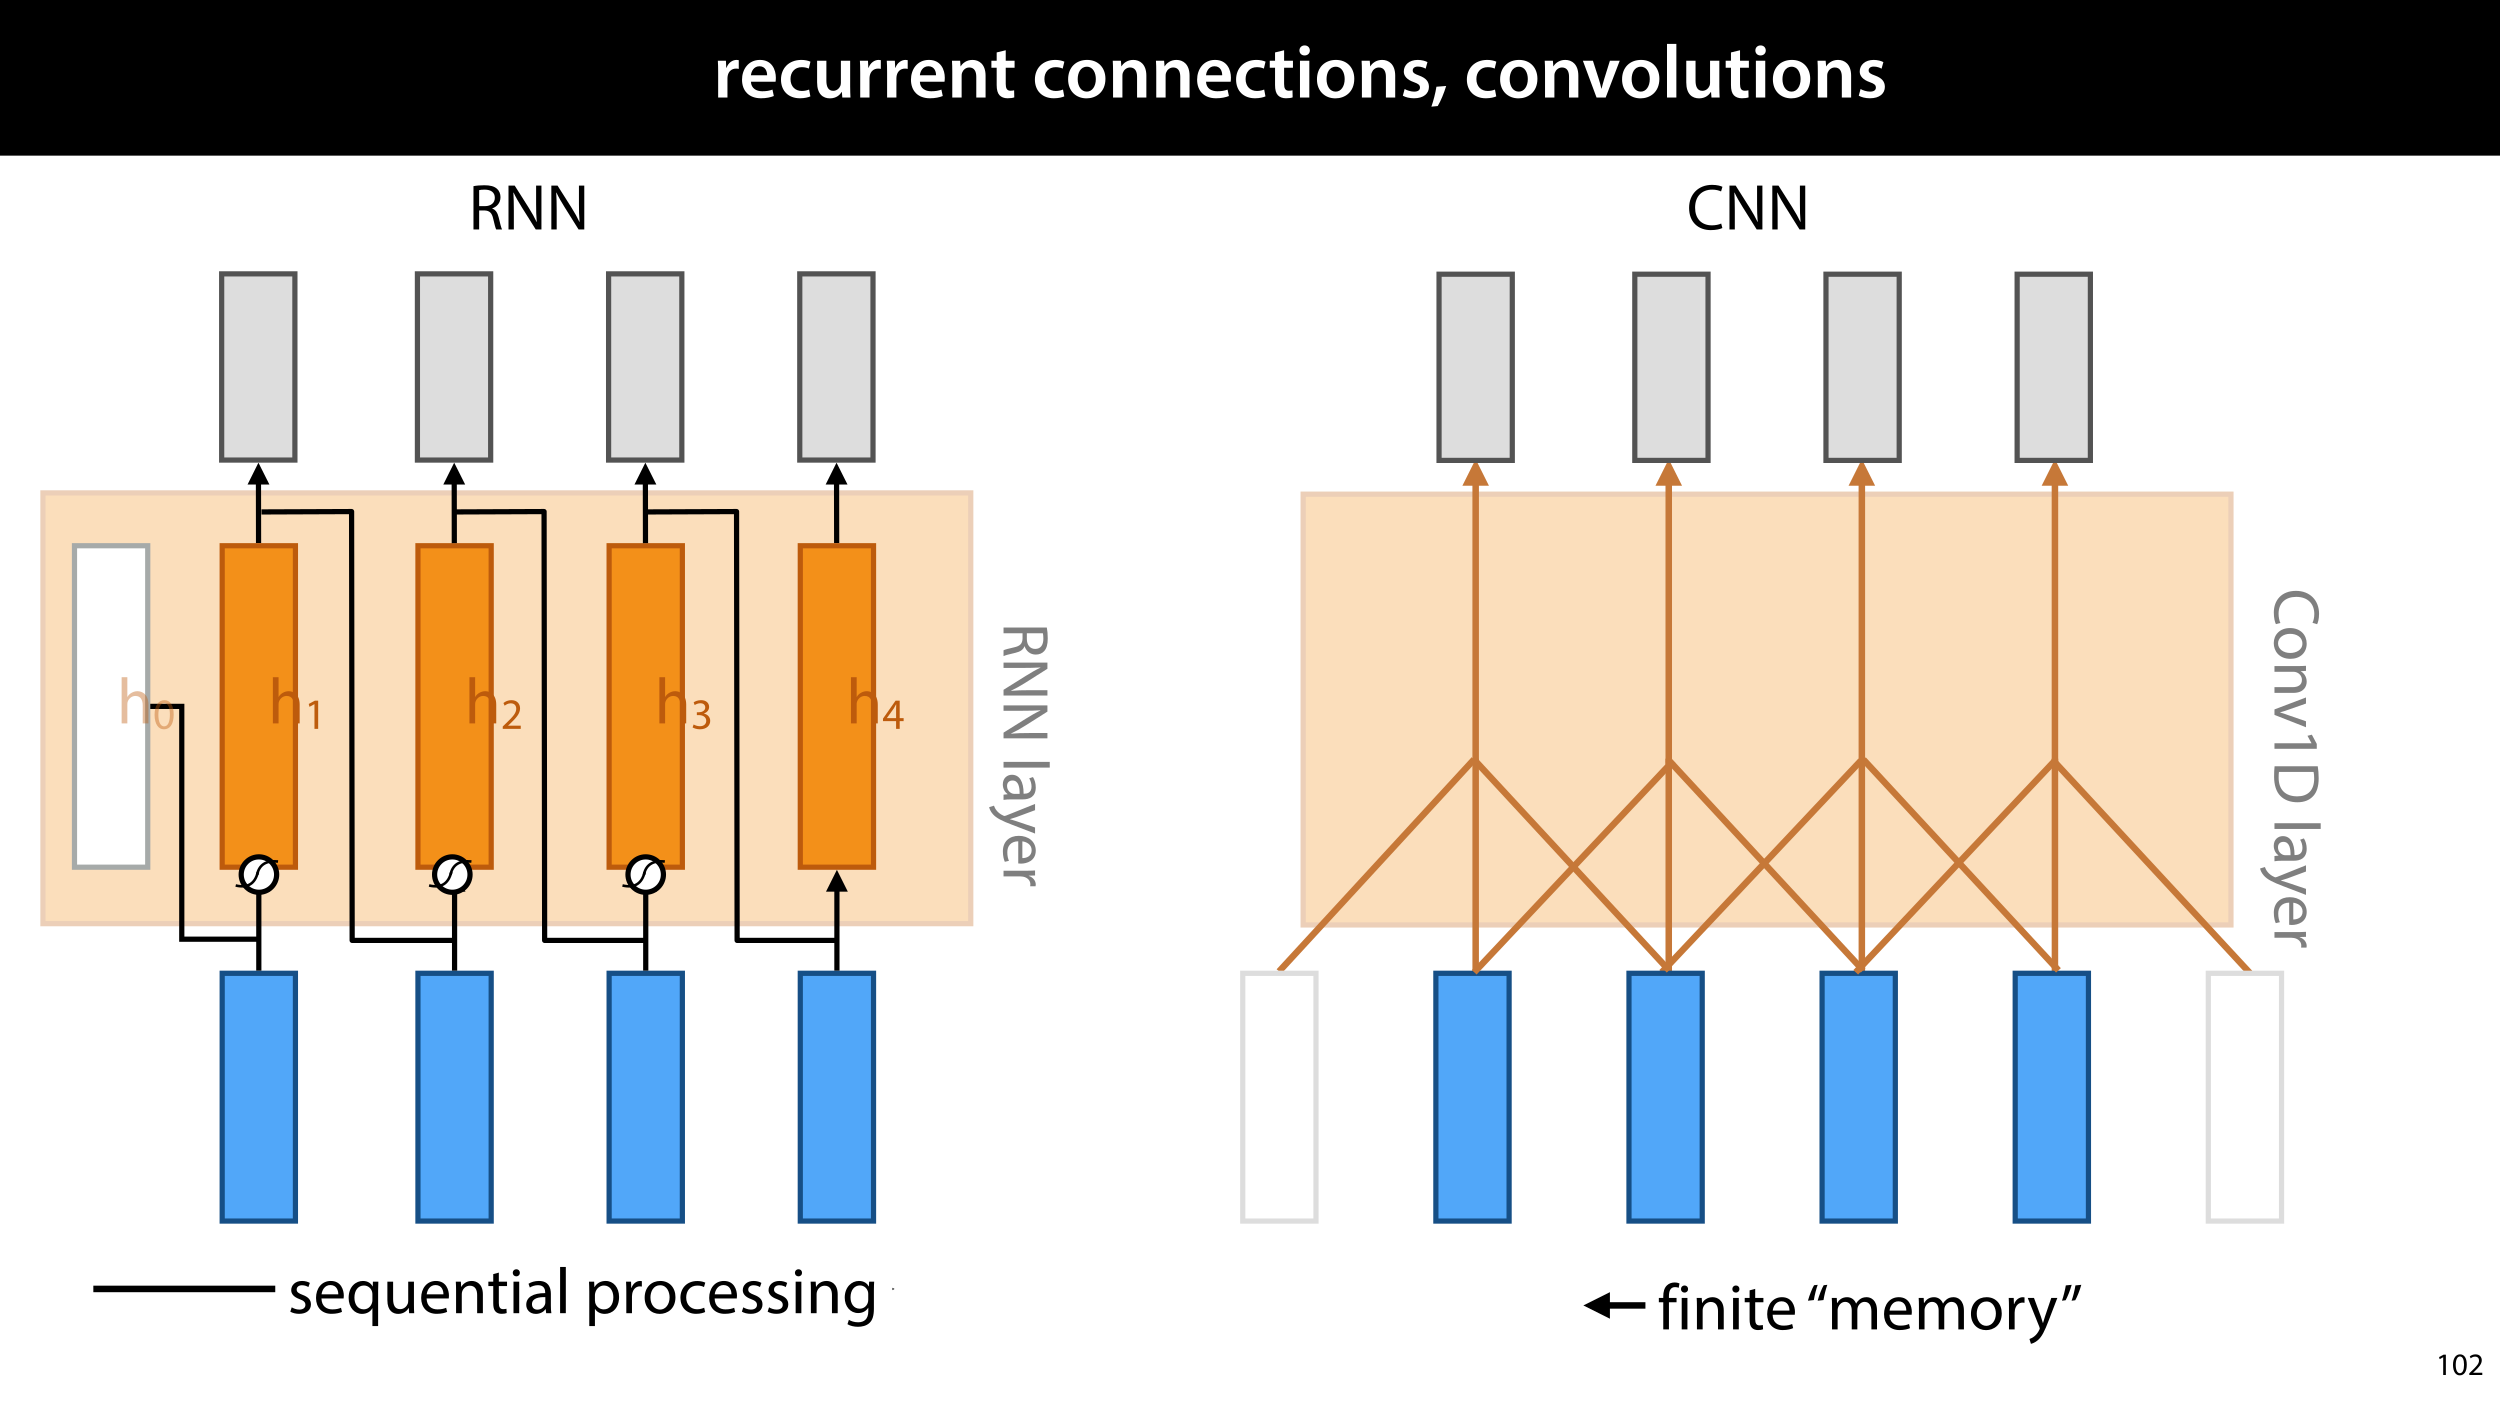 <?xml version="1.0" encoding="UTF-8"?>
<svg xmlns="http://www.w3.org/2000/svg" xmlns:xlink="http://www.w3.org/1999/xlink" width="1920pt" height="1080pt" viewBox="0 0 1920 1080" version="1.1">
<defs>
<g>
<symbol overflow="visible" id="glyph0-0">
<path style="stroke:none;" d="M 0 0 L 29 0 L 29 -40.594 L 0 -40.594 Z M 14.5 -22.906 L 4.641 -37.703 L 24.359 -37.703 Z M 16.234 -20.297 L 26.094 -35.094 L 26.094 -5.516 Z M 4.641 -2.906 L 14.5 -17.688 L 24.359 -2.906 Z M 2.906 -35.094 L 12.766 -20.297 L 2.906 -5.516 Z M 2.906 -35.094 "/>
</symbol>
<symbol overflow="visible" id="glyph0-1">
<path style="stroke:none;" d="M 3.828 0 L 10.969 0 L 10.969 -14.609 C 10.969 -15.422 11.078 -16.188 11.188 -16.812 C 11.828 -20.016 14.156 -22.219 17.578 -22.219 C 18.438 -22.219 19.078 -22.094 19.656 -21.984 L 19.656 -28.703 C 19.078 -28.828 18.672 -28.891 17.984 -28.891 C 14.969 -28.891 11.656 -26.859 10.266 -22.859 L 10.031 -22.859 L 9.797 -28.25 L 3.594 -28.25 C 3.766 -25.688 3.828 -22.969 3.828 -19.141 Z M 3.828 0 "/>
</symbol>
<symbol overflow="visible" id="glyph0-2">
<path style="stroke:none;" d="M 27.781 -12.125 C 27.891 -12.766 28.016 -13.797 28.016 -15.141 C 28.016 -21.344 25 -28.891 15.828 -28.891 C 6.781 -28.891 2.031 -21.516 2.031 -13.688 C 2.031 -5.047 7.422 0.578 16.594 0.578 C 20.641 0.578 24.016 -0.172 26.453 -1.156 L 25.406 -6.094 C 23.266 -5.281 20.875 -4.812 17.578 -4.812 C 13.047 -4.812 9.047 -7.016 8.875 -12.125 Z M 8.875 -17.109 C 9.156 -20.016 11.016 -24.016 15.422 -24.016 C 20.188 -24.016 21.344 -19.719 21.281 -17.109 Z M 8.875 -17.109 "/>
</symbol>
<symbol overflow="visible" id="glyph0-3">
<path style="stroke:none;" d="M 23.609 -6.141 C 22.219 -5.562 20.469 -5.047 17.984 -5.047 C 13.109 -5.047 9.344 -8.359 9.344 -14.156 C 9.281 -19.312 12.531 -23.312 17.984 -23.312 C 20.531 -23.312 22.219 -22.734 23.375 -22.219 L 24.656 -27.547 C 23.031 -28.297 20.359 -28.891 17.75 -28.891 C 7.828 -28.891 2.031 -22.266 2.031 -13.797 C 2.031 -5.047 7.766 0.578 16.594 0.578 C 20.125 0.578 23.078 -0.172 24.594 -0.875 Z M 23.609 -6.141 "/>
</symbol>
<symbol overflow="visible" id="glyph0-4">
<path style="stroke:none;" d="M 29.109 -28.25 L 21.984 -28.25 L 21.984 -11.188 C 21.984 -10.375 21.812 -9.625 21.578 -8.984 C 20.828 -7.188 18.969 -5.156 16.125 -5.156 C 12.359 -5.156 10.844 -8.172 10.844 -12.875 L 10.844 -28.25 L 3.719 -28.25 L 3.719 -11.656 C 3.719 -2.438 8.406 0.641 13.578 0.641 C 18.625 0.641 21.406 -2.266 22.625 -4.297 L 22.734 -4.297 L 23.078 0 L 29.344 0 C 29.234 -2.312 29.109 -5.109 29.109 -8.469 Z M 29.109 -28.25 "/>
</symbol>
<symbol overflow="visible" id="glyph0-5">
<path style="stroke:none;" d="M 3.828 0 L 11.016 0 L 11.016 -16.594 C 11.016 -17.406 11.078 -18.266 11.312 -18.906 C 12.062 -21.047 14.031 -23.078 16.875 -23.078 C 20.766 -23.078 22.266 -20.016 22.266 -15.953 L 22.266 0 L 29.406 0 L 29.406 -16.766 C 29.406 -25.688 24.297 -28.891 19.375 -28.891 C 14.672 -28.891 11.594 -26.219 10.375 -24.016 L 10.203 -24.016 L 9.859 -28.25 L 3.594 -28.25 C 3.766 -25.812 3.828 -23.078 3.828 -19.844 Z M 3.828 0 "/>
</symbol>
<symbol overflow="visible" id="glyph0-6">
<path style="stroke:none;" d="M 5.047 -34.625 L 5.047 -28.25 L 0.984 -28.25 L 0.984 -22.906 L 5.047 -22.906 L 5.047 -9.625 C 5.047 -5.922 5.734 -3.359 7.25 -1.734 C 8.578 -0.297 10.781 0.578 13.391 0.578 C 15.656 0.578 17.516 0.297 18.562 -0.109 L 18.438 -5.562 C 17.812 -5.391 16.875 -5.219 15.656 -5.219 C 12.938 -5.219 12 -7.016 12 -10.438 L 12 -22.906 L 18.797 -22.906 L 18.797 -28.25 L 12 -28.25 L 12 -36.312 Z M 5.047 -34.625 "/>
</symbol>
<symbol overflow="visible" id="glyph0-7">
<path style="stroke:none;" d=""/>
</symbol>
<symbol overflow="visible" id="glyph0-8">
<path style="stroke:none;" d="M 16.641 -28.891 C 8.125 -28.891 2.031 -23.203 2.031 -13.922 C 2.031 -4.875 8.172 0.641 16.188 0.641 C 23.375 0.641 30.688 -4 30.688 -14.391 C 30.688 -22.969 25.062 -28.891 16.641 -28.891 Z M 16.469 -23.656 C 21.344 -23.656 23.312 -18.625 23.312 -14.203 C 23.312 -8.531 20.469 -4.531 16.406 -4.531 C 12.062 -4.531 9.391 -8.641 9.391 -14.094 C 9.391 -18.797 11.422 -23.656 16.469 -23.656 Z M 16.469 -23.656 "/>
</symbol>
<symbol overflow="visible" id="glyph0-9">
<path style="stroke:none;" d="M 11.016 0 L 11.016 -28.25 L 3.828 -28.25 L 3.828 0 Z M 7.422 -40.016 C 5.047 -40.016 3.422 -38.344 3.422 -36.141 C 3.422 -33.984 4.984 -32.312 7.359 -32.312 C 9.859 -32.312 11.422 -33.984 11.422 -36.141 C 11.375 -38.344 9.859 -40.016 7.422 -40.016 Z M 7.422 -40.016 "/>
</symbol>
<symbol overflow="visible" id="glyph0-10">
<path style="stroke:none;" d="M 2.094 -1.391 C 4.172 -0.234 7.25 0.578 10.672 0.578 C 18.156 0.578 22.156 -3.125 22.156 -8.234 C 22.094 -12.406 19.719 -15.016 14.609 -16.875 C 11.016 -18.156 9.688 -19.031 9.688 -20.828 C 9.688 -22.562 11.078 -23.781 13.625 -23.781 C 16.125 -23.781 18.391 -22.859 19.609 -22.156 L 21 -27.203 C 19.375 -28.078 16.641 -28.891 13.516 -28.891 C 6.953 -28.891 2.844 -25 2.844 -20.016 C 2.781 -16.703 5.109 -13.688 10.609 -11.781 C 14.094 -10.562 15.25 -9.562 15.25 -7.656 C 15.25 -5.797 13.859 -4.531 10.734 -4.531 C 8.172 -4.531 5.109 -5.562 3.484 -6.547 Z M 2.094 -1.391 "/>
</symbol>
<symbol overflow="visible" id="glyph0-11">
<path style="stroke:none;" d="M 5.344 6.547 C 7.594 2.844 10.203 -3.422 11.828 -8.875 L 4.344 -8.297 C 3.594 -3.484 2.031 2.609 0.469 7.016 Z M 5.344 6.547 "/>
</symbol>
<symbol overflow="visible" id="glyph0-12">
<path style="stroke:none;" d="M 0.641 -28.25 L 11.141 0 L 18.156 0 L 28.938 -28.25 L 21.406 -28.25 L 16.938 -13.922 C 16.188 -11.375 15.547 -9.156 15.016 -6.844 L 14.844 -6.844 C 14.328 -9.156 13.75 -11.422 12.938 -13.922 L 8.359 -28.25 Z M 0.641 -28.25 "/>
</symbol>
<symbol overflow="visible" id="glyph0-13">
<path style="stroke:none;" d="M 3.828 0 L 11.016 0 L 11.016 -41.188 L 3.828 -41.188 Z M 3.828 0 "/>
</symbol>
<symbol overflow="visible" id="glyph1-0">
<path style="stroke:none;" d="M 0 0 L 12 0 L 12 -16.797 L 0 -16.797 Z M 6 -9.484 L 1.922 -15.594 L 10.078 -15.594 Z M 6.719 -8.406 L 10.797 -14.516 L 10.797 -2.281 Z M 1.922 -1.203 L 6 -7.312 L 10.078 -1.203 Z M 1.203 -14.516 L 5.281 -8.406 L 1.203 -2.281 Z M 1.203 -14.516 "/>
</symbol>
<symbol overflow="visible" id="glyph1-1">
<path style="stroke:none;" d="M 5.656 0 L 7.703 0 L 7.703 -15.594 L 5.906 -15.594 L 2.5 -13.781 L 2.906 -12.172 L 5.609 -13.625 L 5.656 -13.625 Z M 5.656 0 "/>
</symbol>
<symbol overflow="visible" id="glyph1-2">
<path style="stroke:none;" d="M 6.281 -15.859 C 3.125 -15.859 0.859 -12.984 0.859 -7.75 C 0.906 -2.594 2.969 0.266 6.031 0.266 C 9.484 0.266 11.453 -2.656 11.453 -7.969 C 11.453 -12.938 9.578 -15.859 6.281 -15.859 Z M 6.172 -14.234 C 8.359 -14.234 9.344 -11.719 9.344 -7.875 C 9.344 -3.891 8.297 -1.375 6.141 -1.375 C 4.219 -1.375 2.969 -3.672 2.969 -7.734 C 2.969 -11.969 4.312 -14.234 6.172 -14.234 Z M 6.172 -14.234 "/>
</symbol>
<symbol overflow="visible" id="glyph1-3">
<path style="stroke:none;" d="M 11.047 0 L 11.047 -1.75 L 4.031 -1.75 L 4.031 -1.797 L 5.281 -2.953 C 8.562 -6.125 10.656 -8.453 10.656 -11.328 C 10.656 -13.562 9.234 -15.859 5.875 -15.859 C 4.078 -15.859 2.547 -15.188 1.469 -14.281 L 2.141 -12.797 C 2.859 -13.391 4.031 -14.109 5.453 -14.109 C 7.781 -14.109 8.547 -12.641 8.547 -11.062 C 8.516 -8.719 6.719 -6.703 2.734 -2.906 L 1.078 -1.297 L 1.078 0 Z M 11.047 0 "/>
</symbol>
<symbol overflow="visible" id="glyph2-0">
<path style="stroke:none;" d="M 0 0 L 25 0 L 25 -35 L 0 -35 Z M 12.5 -19.75 L 4 -32.5 L 21 -32.5 Z M 14 -17.5 L 22.5 -30.25 L 22.5 -4.75 Z M 4 -2.5 L 12.5 -15.25 L 21 -2.5 Z M 2.5 -30.25 L 11 -17.5 L 2.5 -4.75 Z M 2.5 -30.25 "/>
</symbol>
<symbol overflow="visible" id="glyph2-1">
<path style="stroke:none;" d="M 3.656 0 L 8.047 0 L 8.047 -14.594 C 8.047 -15.453 8.094 -16.094 8.344 -16.703 C 9.156 -19.094 11.406 -21.094 14.25 -21.094 C 18.406 -21.094 19.844 -17.797 19.844 -13.906 L 19.844 0 L 24.25 0 L 24.25 -14.406 C 24.25 -22.75 19.047 -24.75 15.797 -24.75 C 14.156 -24.75 12.594 -24.25 11.297 -23.5 C 9.953 -22.75 8.844 -21.656 8.156 -20.406 L 8.047 -20.406 L 8.047 -35.5 L 3.656 -35.5 Z M 3.656 0 "/>
</symbol>
<symbol overflow="visible" id="glyph2-2">
<path style="stroke:none;" d="M 1.953 -1.156 C 3.656 -0.156 6.094 0.5 8.75 0.5 C 14.5 0.5 17.797 -2.5 17.797 -6.75 C 17.797 -10.344 15.656 -12.453 11.453 -14.047 C 8.297 -15.25 6.844 -16.156 6.844 -18.156 C 6.844 -19.953 8.297 -21.453 10.906 -21.453 C 13.156 -21.453 14.906 -20.656 15.844 -20.047 L 16.953 -23.25 C 15.594 -24.047 13.453 -24.75 11 -24.75 C 5.797 -24.75 2.656 -21.547 2.656 -17.656 C 2.656 -14.75 4.703 -12.344 9.047 -10.797 C 12.297 -9.594 13.547 -8.453 13.547 -6.344 C 13.547 -4.344 12.047 -2.75 8.844 -2.75 C 6.656 -2.75 4.344 -3.656 3.047 -4.5 Z M 1.953 -1.156 "/>
</symbol>
<symbol overflow="visible" id="glyph2-3">
<path style="stroke:none;" d="M 23.094 -11.297 C 23.156 -11.75 23.25 -12.453 23.25 -13.344 C 23.25 -17.797 21.156 -24.75 13.25 -24.75 C 6.203 -24.75 1.906 -19 1.906 -11.703 C 1.906 -4.406 6.344 0.5 13.797 0.5 C 17.656 0.5 20.297 -0.297 21.844 -1 L 21.094 -4.156 C 19.453 -3.453 17.547 -2.906 14.406 -2.906 C 10 -2.906 6.203 -5.344 6.094 -11.297 Z M 6.156 -14.453 C 6.5 -17.5 8.453 -21.594 12.906 -21.594 C 17.844 -21.594 19.047 -17.25 19 -14.453 Z M 6.156 -14.453 "/>
</symbol>
<symbol overflow="visible" id="glyph2-4">
<path style="stroke:none;" d="M 20.156 9.906 L 24.547 9.906 L 24.547 -17.547 C 24.547 -20.047 24.594 -22.156 24.703 -24.203 L 20.547 -24.203 L 20.406 -20.547 L 20.297 -20.547 C 19.094 -22.906 16.594 -24.75 12.844 -24.75 C 7.75 -24.75 1.906 -20.75 1.906 -11.703 C 1.906 -4.344 6.5 0.547 12.156 0.547 C 16.047 0.547 18.75 -1.344 20.047 -3.75 L 20.156 -3.75 Z M 20.156 -9.844 C 20.156 -9.203 20 -8.344 19.797 -7.75 C 18.797 -4.703 16.344 -2.953 13.5 -2.953 C 8.656 -2.953 6.344 -7.156 6.344 -11.953 C 6.344 -17.406 9.094 -21.25 13.656 -21.25 C 16.953 -21.25 19.297 -18.953 19.953 -16.25 C 20.094 -15.703 20.156 -15 20.156 -14.406 Z M 20.156 -9.844 "/>
</symbol>
<symbol overflow="visible" id="glyph2-5">
<path style="stroke:none;" d="M 23.906 -24.203 L 19.5 -24.203 L 19.5 -9.344 C 19.5 -8.547 19.344 -7.75 19.094 -7.094 C 18.297 -5.156 16.25 -3.094 13.297 -3.094 C 9.297 -3.094 7.906 -6.203 7.906 -10.797 L 7.906 -24.203 L 3.5 -24.203 L 3.5 -10.047 C 3.5 -1.547 8.047 0.547 11.844 0.547 C 16.156 0.547 18.703 -2 19.844 -3.953 L 19.953 -3.953 L 20.203 0 L 24.094 0 C 23.953 -1.906 23.906 -4.094 23.906 -6.594 Z M 23.906 -24.203 "/>
</symbol>
<symbol overflow="visible" id="glyph2-6">
<path style="stroke:none;" d="M 3.656 0 L 8.047 0 L 8.047 -14.547 C 8.047 -15.297 8.156 -16.047 8.344 -16.594 C 9.094 -19.047 11.344 -21.094 14.25 -21.094 C 18.406 -21.094 19.844 -17.844 19.844 -13.953 L 19.844 0 L 24.25 0 L 24.25 -14.453 C 24.25 -22.75 19.047 -24.75 15.703 -24.75 C 11.703 -24.75 8.906 -22.5 7.703 -20.203 L 7.594 -20.203 L 7.344 -24.203 L 3.453 -24.203 C 3.594 -22.203 3.656 -20.156 3.656 -17.656 Z M 3.656 0 "/>
</symbol>
<symbol overflow="visible" id="glyph2-7">
<path style="stroke:none;" d="M 4.656 -30 L 4.656 -24.203 L 0.906 -24.203 L 0.906 -20.844 L 4.656 -20.844 L 4.656 -7.656 C 4.656 -4.797 5.094 -2.656 6.344 -1.344 C 7.406 -0.156 9.047 0.5 11.094 0.5 C 12.797 0.5 14.156 0.25 15 -0.094 L 14.797 -3.406 C 14.25 -3.25 13.406 -3.094 12.25 -3.094 C 9.797 -3.094 8.953 -4.797 8.953 -7.797 L 8.953 -20.844 L 15.25 -20.844 L 15.25 -24.203 L 8.953 -24.203 L 8.953 -31.156 Z M 4.656 -30 "/>
</symbol>
<symbol overflow="visible" id="glyph2-8">
<path style="stroke:none;" d="M 8.047 0 L 8.047 -24.203 L 3.656 -24.203 L 3.656 0 Z M 5.844 -33.75 C 4.25 -33.75 3.094 -32.547 3.094 -31 C 3.094 -29.5 4.203 -28.297 5.75 -28.297 C 7.5 -28.297 8.594 -29.5 8.547 -31 C 8.547 -32.547 7.5 -33.75 5.844 -33.75 Z M 5.844 -33.75 "/>
</symbol>
<symbol overflow="visible" id="glyph2-9">
<path style="stroke:none;" d="M 21.047 0 C 20.75 -1.656 20.656 -3.703 20.656 -5.797 L 20.656 -14.844 C 20.656 -19.703 18.844 -24.75 11.453 -24.75 C 8.406 -24.75 5.5 -23.906 3.5 -22.594 L 4.5 -19.703 C 6.203 -20.797 8.547 -21.5 10.797 -21.5 C 15.75 -21.5 16.297 -17.906 16.297 -15.906 L 16.297 -15.406 C 6.953 -15.453 1.75 -12.25 1.75 -6.406 C 1.75 -2.906 4.25 0.547 9.156 0.547 C 12.594 0.547 15.203 -1.156 16.547 -3.047 L 16.703 -3.047 L 17.047 0 Z M 16.406 -8.156 C 16.406 -7.703 16.297 -7.203 16.156 -6.75 C 15.453 -4.703 13.453 -2.703 10.297 -2.703 C 8.047 -2.703 6.156 -4.047 6.156 -6.906 C 6.156 -11.594 11.594 -12.453 16.406 -12.344 Z M 16.406 -8.156 "/>
</symbol>
<symbol overflow="visible" id="glyph2-10">
<path style="stroke:none;" d="M 3.656 0 L 8.047 0 L 8.047 -35.5 L 3.656 -35.5 Z M 3.656 0 "/>
</symbol>
<symbol overflow="visible" id="glyph2-11">
<path style="stroke:none;" d=""/>
</symbol>
<symbol overflow="visible" id="glyph2-12">
<path style="stroke:none;" d="M 3.656 9.906 L 8 9.906 L 8 -3.25 L 8.094 -3.25 C 9.547 -0.844 12.344 0.547 15.547 0.547 C 21.25 0.547 26.547 -3.75 26.547 -12.453 C 26.547 -19.797 22.156 -24.75 16.297 -24.75 C 12.344 -24.75 9.5 -23 7.703 -20.047 L 7.594 -20.047 L 7.406 -24.203 L 3.453 -24.203 C 3.547 -21.906 3.656 -19.406 3.656 -16.297 Z M 8 -14 C 8 -14.594 8.156 -15.25 8.297 -15.797 C 9.156 -19.094 11.953 -21.25 14.953 -21.25 C 19.594 -21.25 22.156 -17.094 22.156 -12.25 C 22.156 -6.703 19.453 -2.906 14.797 -2.906 C 11.656 -2.906 9 -5 8.203 -8.047 C 8.094 -8.594 8 -9.203 8 -9.844 Z M 8 -14 "/>
</symbol>
<symbol overflow="visible" id="glyph2-13">
<path style="stroke:none;" d="M 3.656 0 L 8 0 L 8 -12.906 C 8 -13.656 8.094 -14.344 8.203 -14.953 C 8.797 -18.25 11 -20.594 14.094 -20.594 C 14.703 -20.594 15.156 -20.547 15.594 -20.453 L 15.594 -24.594 C 15.203 -24.703 14.844 -24.75 14.344 -24.75 C 11.406 -24.75 8.75 -22.703 7.656 -19.453 L 7.453 -19.453 L 7.297 -24.203 L 3.453 -24.203 C 3.594 -21.953 3.656 -19.5 3.656 -16.656 Z M 3.656 0 "/>
</symbol>
<symbol overflow="visible" id="glyph2-14">
<path style="stroke:none;" d="M 13.906 -24.75 C 7.203 -24.75 1.906 -20 1.906 -11.906 C 1.906 -4.25 6.953 0.547 13.5 0.547 C 19.344 0.547 25.547 -3.344 25.547 -12.297 C 25.547 -19.703 20.844 -24.75 13.906 -24.75 Z M 13.797 -21.453 C 19 -21.453 21.047 -16.25 21.047 -12.156 C 21.047 -6.703 17.906 -2.75 13.703 -2.75 C 9.406 -2.75 6.344 -6.75 6.344 -12.047 C 6.344 -16.656 8.594 -21.453 13.797 -21.453 Z M 13.797 -21.453 "/>
</symbol>
<symbol overflow="visible" id="glyph2-15">
<path style="stroke:none;" d="M 20.156 -4.203 C 18.906 -3.656 17.25 -3 14.75 -3 C 9.953 -3 6.344 -6.453 6.344 -12.047 C 6.344 -17.094 9.344 -21.203 14.906 -21.203 C 17.297 -21.203 18.953 -20.656 20 -20.047 L 21 -23.453 C 19.797 -24.047 17.5 -24.703 14.906 -24.703 C 7 -24.703 1.906 -19.297 1.906 -11.844 C 1.906 -4.453 6.656 0.5 13.953 0.5 C 17.203 0.5 19.75 -0.297 20.906 -0.906 Z M 20.156 -4.203 "/>
</symbol>
<symbol overflow="visible" id="glyph2-16">
<path style="stroke:none;" d="M 20.656 -24.203 L 20.453 -20.547 L 20.344 -20.547 C 19.297 -22.547 17 -24.75 12.797 -24.75 C 7.25 -24.75 1.906 -20.094 1.906 -11.906 C 1.906 -5.203 6.203 -0.094 12.203 -0.094 C 15.953 -0.094 18.547 -1.906 19.906 -4.156 L 20 -4.156 L 20 -1.453 C 20 4.656 16.703 7 12.203 7 C 9.203 7 6.703 6.094 5.094 5.094 L 4 8.453 C 5.953 9.75 9.156 10.453 12.047 10.453 C 15.094 10.453 18.5 9.75 20.844 7.547 C 23.203 5.453 24.297 2.047 24.297 -3.5 L 24.297 -17.547 C 24.297 -20.5 24.406 -22.453 24.5 -24.203 Z M 19.953 -10.297 C 19.953 -9.547 19.844 -8.703 19.594 -7.953 C 18.656 -5.156 16.203 -3.453 13.5 -3.453 C 8.75 -3.453 6.344 -7.406 6.344 -12.156 C 6.344 -17.75 9.344 -21.297 13.547 -21.297 C 16.75 -21.297 18.906 -19.203 19.703 -16.656 C 19.906 -16.047 19.953 -15.406 19.953 -14.656 Z M 19.953 -10.297 "/>
</symbol>
<symbol overflow="visible" id="glyph2-17">
<path style="stroke:none;" d="M 26.453 -4.547 C 24.703 -3.703 22 -3.156 19.344 -3.156 C 11.156 -3.156 6.406 -8.453 6.406 -16.703 C 6.406 -25.547 11.656 -30.594 19.547 -30.594 C 22.344 -30.594 24.703 -30 26.344 -29.203 L 27.406 -32.75 C 26.25 -33.344 23.594 -34.25 19.406 -34.25 C 8.953 -34.25 1.797 -27.094 1.797 -16.547 C 1.797 -5.5 8.953 0.5 18.453 0.5 C 22.547 0.5 25.75 -0.297 27.344 -1.094 Z M 26.453 -4.547 "/>
</symbol>
<symbol overflow="visible" id="glyph2-18">
<path style="stroke:none;" d="M 7.906 0 L 7.906 -14.406 C 7.906 -20 7.797 -24.047 7.547 -28.297 L 7.703 -28.344 C 9.406 -24.703 11.656 -20.844 14 -17.094 L 24.703 0 L 29.094 0 L 29.094 -33.703 L 25 -33.703 L 25 -19.594 C 25 -14.344 25.094 -10.25 25.5 -5.75 L 25.406 -5.703 C 23.797 -9.156 21.844 -12.703 19.344 -16.656 L 8.547 -33.703 L 3.797 -33.703 L 3.797 0 Z M 7.906 0 "/>
</symbol>
<symbol overflow="visible" id="glyph2-19">
<path style="stroke:none;" d="M 3.797 0 L 8.156 0 L 8.156 -14.594 L 12.25 -14.594 C 16.203 -14.453 18 -12.703 19 -8.047 C 19.953 -3.844 20.703 -0.953 21.25 0 L 25.75 0 C 25.047 -1.297 24.25 -4.547 23.156 -9.25 C 22.344 -12.75 20.797 -15.156 18.203 -16.047 L 18.203 -16.203 C 21.75 -17.406 24.547 -20.344 24.547 -24.797 C 24.547 -27.406 23.594 -29.703 21.906 -31.203 C 19.797 -33.094 16.797 -33.953 12.156 -33.953 C 9.156 -33.953 6 -33.703 3.797 -33.25 Z M 8.156 -30.203 C 8.844 -30.406 10.344 -30.594 12.453 -30.594 C 17.047 -30.547 20.203 -28.656 20.203 -24.297 C 20.203 -20.453 17.25 -17.906 12.594 -17.906 L 8.156 -17.906 Z M 8.156 -30.203 "/>
</symbol>
<symbol overflow="visible" id="glyph2-20">
<path style="stroke:none;" d="M 8.453 0 L 8.453 -20.844 L 14.297 -20.844 L 14.297 -24.203 L 8.453 -24.203 L 8.453 -25.5 C 8.453 -29.203 9.406 -32.5 13.156 -32.5 C 14.406 -32.5 15.297 -32.25 15.953 -31.953 L 16.547 -35.344 C 15.703 -35.703 14.344 -36.047 12.797 -36.047 C 10.75 -36.047 8.547 -35.406 6.906 -33.797 C 4.844 -31.844 4.094 -28.75 4.094 -25.344 L 4.094 -24.203 L 0.703 -24.203 L 0.703 -20.844 L 4.094 -20.844 L 4.094 0 Z M 8.453 0 "/>
</symbol>
<symbol overflow="visible" id="glyph2-21">
<path style="stroke:none;" d="M 6.25 -22.547 C 6.797 -26.156 8.094 -31.297 9.203 -34.25 L 6.406 -33.953 C 5 -31.656 2.844 -26.25 1.703 -22.047 Z M 13.656 -22.547 C 14.203 -26.156 15.5 -31.297 16.594 -34.25 L 13.797 -33.953 C 12.453 -31.656 10.25 -26.25 9.156 -22.047 Z M 13.656 -22.547 "/>
</symbol>
<symbol overflow="visible" id="glyph2-22">
<path style="stroke:none;" d="M 3.656 0 L 7.953 0 L 7.953 -14.594 C 7.953 -15.344 8.047 -16.094 8.297 -16.75 C 9 -18.953 11 -21.156 13.75 -21.156 C 17.094 -21.156 18.797 -18.344 18.797 -14.5 L 18.797 0 L 23.094 0 L 23.094 -14.953 C 23.094 -15.75 23.25 -16.547 23.453 -17.156 C 24.203 -19.297 26.156 -21.156 28.656 -21.156 C 32.203 -21.156 33.906 -18.344 33.906 -13.703 L 33.906 0 L 38.203 0 L 38.203 -14.25 C 38.203 -22.656 33.453 -24.75 30.25 -24.75 C 27.953 -24.75 26.344 -24.156 24.906 -23.047 C 23.906 -22.297 22.953 -21.25 22.203 -19.906 L 22.094 -19.906 C 21.047 -22.75 18.547 -24.75 15.25 -24.75 C 11.25 -24.75 9 -22.594 7.656 -20.297 L 7.5 -20.297 L 7.297 -24.203 L 3.453 -24.203 C 3.594 -22.203 3.656 -20.156 3.656 -17.656 Z M 3.656 0 "/>
</symbol>
<symbol overflow="visible" id="glyph2-23">
<path style="stroke:none;" d="M 0.453 -24.203 L 9.406 -1.906 C 9.594 -1.344 9.703 -1 9.703 -0.75 C 9.703 -0.5 9.547 -0.156 9.344 0.297 C 8.344 2.547 6.844 4.25 5.656 5.203 C 4.344 6.297 2.906 7 1.797 7.344 L 2.906 11.047 C 4 10.844 6.156 10.094 8.297 8.203 C 11.297 5.594 13.453 1.344 16.594 -6.953 L 23.203 -24.203 L 18.547 -24.203 L 13.75 -10 C 13.156 -8.25 12.656 -6.406 12.203 -4.953 L 12.094 -4.953 C 11.703 -6.406 11.094 -8.297 10.547 -9.906 L 5.25 -24.203 Z M 0.453 -24.203 "/>
</symbol>
<symbol overflow="visible" id="glyph2-24">
<path style="stroke:none;" d="M 4.656 -33.797 C 4.094 -30.203 2.75 -25 1.703 -22.047 L 4.5 -22.406 C 5.844 -24.703 8 -30.047 9.156 -34.25 Z M 12.047 -33.797 C 11.5 -30.203 10.203 -25 9.094 -22.047 L 11.906 -22.406 C 13.25 -24.703 15.406 -30.047 16.547 -34.25 Z M 12.047 -33.797 "/>
</symbol>
<symbol overflow="visible" id="glyph3-0">
<path style="stroke:none;" d="M 0 0 L 16.656 0 L 16.656 -23.328 L 0 -23.328 Z M 8.328 -13.172 L 2.672 -21.656 L 14 -21.656 Z M 9.328 -11.672 L 15 -20.156 L 15 -3.172 Z M 2.672 -1.672 L 8.328 -10.172 L 14 -1.672 Z M 1.672 -20.156 L 7.328 -11.672 L 1.672 -3.172 Z M 1.672 -20.156 "/>
</symbol>
<symbol overflow="visible" id="glyph3-1">
<path style="stroke:none;" d="M 7.859 0 L 10.703 0 L 10.703 -21.656 L 8.203 -21.656 L 3.469 -19.125 L 4.031 -16.891 L 7.797 -18.938 L 7.859 -18.938 Z M 7.859 0 "/>
</symbol>
<symbol overflow="visible" id="glyph3-2">
<path style="stroke:none;" d="M 15.328 0 L 15.328 -2.438 L 5.594 -2.438 L 5.594 -2.5 L 7.328 -4.094 C 11.891 -8.5 14.797 -11.734 14.797 -15.734 C 14.797 -18.828 12.828 -22.031 8.172 -22.031 C 5.672 -22.031 3.531 -21.094 2.031 -19.828 L 2.969 -17.766 C 3.969 -18.594 5.594 -19.594 7.562 -19.594 C 10.797 -19.594 11.859 -17.562 11.859 -15.359 C 11.828 -12.094 9.328 -9.297 3.797 -4.031 L 1.5 -1.797 L 1.5 0 Z M 15.328 0 "/>
</symbol>
<symbol overflow="visible" id="glyph3-3">
<path style="stroke:none;" d="M 1.406 -1.094 C 2.469 -0.406 4.594 0.359 7.031 0.359 C 12.234 0.359 14.938 -2.672 14.938 -6.125 C 14.938 -9.172 12.766 -11.172 10.094 -11.703 L 10.094 -11.766 C 12.766 -12.734 14.094 -14.625 14.094 -16.859 C 14.094 -19.5 12.172 -22.031 7.906 -22.031 C 5.562 -22.031 3.359 -21.203 2.234 -20.359 L 3 -18.234 C 3.938 -18.891 5.594 -19.656 7.328 -19.656 C 10.031 -19.656 11.125 -18.125 11.125 -16.391 C 11.125 -13.828 8.438 -12.734 6.297 -12.734 L 4.672 -12.734 L 4.672 -10.531 L 6.297 -10.531 C 9.125 -10.531 11.859 -9.234 11.891 -6.203 C 11.938 -4.406 10.766 -2 7 -2 C 4.969 -2 3.031 -2.828 2.203 -3.359 Z M 1.406 -1.094 "/>
</symbol>
<symbol overflow="visible" id="glyph3-4">
<path style="stroke:none;" d="M 13.328 0 L 13.328 -5.906 L 16.359 -5.906 L 16.359 -8.203 L 13.328 -8.203 L 13.328 -21.656 L 10.172 -21.656 L 0.5 -7.828 L 0.5 -5.906 L 10.562 -5.906 L 10.562 0 Z M 3.469 -8.203 L 3.469 -8.266 L 8.766 -15.625 C 9.359 -16.625 9.891 -17.562 10.562 -18.828 L 10.672 -18.828 C 10.594 -17.703 10.562 -16.562 10.562 -15.438 L 10.562 -8.203 Z M 3.469 -8.203 "/>
</symbol>
<symbol overflow="visible" id="glyph3-5">
<path style="stroke:none;" d="M 8.734 -22.031 C 4.328 -22.031 1.203 -18.031 1.203 -10.766 C 1.266 -3.594 4.125 0.359 8.359 0.359 C 13.172 0.359 15.891 -3.703 15.891 -11.062 C 15.891 -17.969 13.297 -22.031 8.734 -22.031 Z M 8.562 -19.766 C 11.594 -19.766 12.969 -16.266 12.969 -10.938 C 12.969 -5.406 11.531 -1.906 8.531 -1.906 C 5.859 -1.906 4.125 -5.094 4.125 -10.734 C 4.125 -16.625 6 -19.766 8.562 -19.766 Z M 8.562 -19.766 "/>
</symbol>
<symbol overflow="visible" id="glyph4-0">
<path style="stroke:none;" d="M 0 0 L 0 25 L 35 25 L 35 0 Z M 19.75 12.5 L 32.5 4 L 32.5 21 Z M 17.5 14 L 30.25 22.5 L 4.75 22.5 Z M 2.5 4 L 15.25 12.5 L 2.5 21 Z M 30.25 2.5 L 17.5 11 L 4.75 2.5 Z M 30.25 2.5 "/>
</symbol>
<symbol overflow="visible" id="glyph4-1">
<path style="stroke:none;" d="M 0 3.797 L 0 8.156 L 14.594 8.156 L 14.594 12.25 C 14.453 16.203 12.703 18 8.047 19 C 3.844 19.953 0.953 20.703 0 21.25 L 0 25.75 C 1.297 25.047 4.547 24.25 9.25 23.156 C 12.75 22.344 15.156 20.797 16.047 18.203 L 16.203 18.203 C 17.406 21.75 20.344 24.547 24.797 24.547 C 27.406 24.547 29.703 23.594 31.203 21.906 C 33.094 19.797 33.953 16.797 33.953 12.156 C 33.953 9.156 33.703 6 33.25 3.797 Z M 30.203 8.156 C 30.406 8.844 30.594 10.344 30.594 12.453 C 30.547 17.047 28.656 20.203 24.297 20.203 C 20.453 20.203 17.906 17.25 17.906 12.594 L 17.906 8.156 Z M 30.203 8.156 "/>
</symbol>
<symbol overflow="visible" id="glyph4-2">
<path style="stroke:none;" d="M 0 7.906 L 14.406 7.906 C 20 7.906 24.047 7.797 28.297 7.547 L 28.344 7.703 C 24.703 9.406 20.844 11.656 17.094 14 L 0 24.703 L 0 29.094 L 33.703 29.094 L 33.703 25 L 19.594 25 C 14.344 25 10.25 25.094 5.75 25.5 L 5.703 25.406 C 9.156 23.797 12.703 21.844 16.656 19.344 L 33.703 8.547 L 33.703 3.797 L 0 3.797 Z M 0 7.906 "/>
</symbol>
<symbol overflow="visible" id="glyph4-3">
<path style="stroke:none;" d=""/>
</symbol>
<symbol overflow="visible" id="glyph4-4">
<path style="stroke:none;" d="M 0 3.656 L 0 8.047 L 35.5 8.047 L 35.5 3.656 Z M 0 3.656 "/>
</symbol>
<symbol overflow="visible" id="glyph4-5">
<path style="stroke:none;" d="M 0 21.047 C 1.656 20.75 3.703 20.656 5.797 20.656 L 14.844 20.656 C 19.703 20.656 24.75 18.844 24.75 11.453 C 24.75 8.406 23.906 5.5 22.594 3.5 L 19.703 4.5 C 20.797 6.203 21.5 8.547 21.5 10.797 C 21.5 15.75 17.906 16.297 15.906 16.297 L 15.406 16.297 C 15.453 6.953 12.25 1.75 6.406 1.75 C 2.906 1.75 -0.547 4.25 -0.547 9.156 C -0.547 12.594 1.156 15.203 3.047 16.547 L 3.047 16.703 L 0 17.047 Z M 8.156 16.406 C 7.703 16.406 7.203 16.297 6.75 16.156 C 4.703 15.453 2.703 13.453 2.703 10.297 C 2.703 8.047 4.047 6.156 6.906 6.156 C 11.594 6.156 12.453 11.594 12.344 16.406 Z M 8.156 16.406 "/>
</symbol>
<symbol overflow="visible" id="glyph4-6">
<path style="stroke:none;" d="M 24.203 0.453 L 1.906 9.406 C 1.344 9.594 1 9.703 0.75 9.703 C 0.5 9.703 0.156 9.547 -0.297 9.344 C -2.547 8.344 -4.25 6.844 -5.203 5.656 C -6.297 4.344 -7 2.906 -7.344 1.797 L -11.047 2.906 C -10.844 4 -10.094 6.156 -8.203 8.297 C -5.594 11.297 -1.344 13.453 6.953 16.594 L 24.203 23.203 L 24.203 18.547 L 10 13.75 C 8.25 13.156 6.406 12.656 4.953 12.203 L 4.953 12.094 C 6.406 11.703 8.297 11.094 9.906 10.547 L 24.203 5.25 Z M 24.203 0.453 "/>
</symbol>
<symbol overflow="visible" id="glyph4-7">
<path style="stroke:none;" d="M 11.297 23.094 C 11.75 23.156 12.453 23.25 13.344 23.25 C 17.797 23.25 24.75 21.156 24.75 13.25 C 24.75 6.203 19 1.906 11.703 1.906 C 4.406 1.906 -0.5 6.344 -0.5 13.797 C -0.5 17.656 0.297 20.297 1 21.844 L 4.156 21.094 C 3.453 19.453 2.906 17.547 2.906 14.406 C 2.906 10 5.344 6.203 11.297 6.094 Z M 14.453 6.156 C 17.5 6.5 21.594 8.453 21.594 12.906 C 21.594 17.844 17.25 19.047 14.453 19 Z M 14.453 6.156 "/>
</symbol>
<symbol overflow="visible" id="glyph4-8">
<path style="stroke:none;" d="M 0 3.656 L 0 8 L 12.906 8 C 13.656 8 14.344 8.094 14.953 8.203 C 18.25 8.797 20.594 11 20.594 14.094 C 20.594 14.703 20.547 15.156 20.453 15.594 L 24.594 15.594 C 24.703 15.203 24.75 14.844 24.75 14.344 C 24.75 11.406 22.703 8.75 19.453 7.656 L 19.453 7.453 L 24.203 7.297 L 24.203 3.453 C 21.953 3.594 19.5 3.656 16.656 3.656 Z M 0 3.656 "/>
</symbol>
<symbol overflow="visible" id="glyph4-9">
<path style="stroke:none;" d="M 4.547 26.453 C 3.703 24.703 3.156 22 3.156 19.344 C 3.156 11.156 8.453 6.406 16.703 6.406 C 25.547 6.406 30.594 11.656 30.594 19.547 C 30.594 22.344 30 24.703 29.203 26.344 L 32.75 27.406 C 33.344 26.25 34.25 23.594 34.25 19.406 C 34.25 8.953 27.094 1.797 16.547 1.797 C 5.5 1.797 -0.5 8.953 -0.5 18.453 C -0.5 22.547 0.297 25.75 1.094 27.344 Z M 4.547 26.453 "/>
</symbol>
<symbol overflow="visible" id="glyph4-10">
<path style="stroke:none;" d="M 24.75 13.906 C 24.75 7.203 20 1.906 11.906 1.906 C 4.25 1.906 -0.547 6.953 -0.547 13.5 C -0.547 19.344 3.344 25.547 12.297 25.547 C 19.703 25.547 24.75 20.844 24.75 13.906 Z M 21.453 13.797 C 21.453 19 16.25 21.047 12.156 21.047 C 6.703 21.047 2.75 17.906 2.75 13.703 C 2.75 9.406 6.75 6.344 12.047 6.344 C 16.656 6.344 21.453 8.594 21.453 13.797 Z M 21.453 13.797 "/>
</symbol>
<symbol overflow="visible" id="glyph4-11">
<path style="stroke:none;" d="M 0 3.656 L 0 8.047 L 14.547 8.047 C 15.297 8.047 16.047 8.156 16.594 8.344 C 19.047 9.094 21.094 11.344 21.094 14.25 C 21.094 18.406 17.844 19.844 13.953 19.844 L 0 19.844 L 0 24.25 L 14.453 24.25 C 22.75 24.25 24.75 19.047 24.75 15.703 C 24.75 11.703 22.5 8.906 20.203 7.703 L 20.203 7.594 L 24.203 7.344 L 24.203 3.453 C 22.203 3.594 20.156 3.656 17.656 3.656 Z M 0 3.656 "/>
</symbol>
<symbol overflow="visible" id="glyph4-12">
<path style="stroke:none;" d="M 24.203 0.656 L 0 9.844 L 0 14.047 L 24.203 23.547 L 24.203 18.953 L 10.594 14.25 C 8.406 13.453 6.406 12.75 4.406 12.203 L 4.406 12.047 C 6.406 11.547 8.406 10.906 10.594 10.094 L 24.203 5.344 Z M 24.203 0.656 "/>
</symbol>
<symbol overflow="visible" id="glyph4-13">
<path style="stroke:none;" d="M 0 11.797 L 0 16.047 L 32.5 16.047 L 32.5 12.297 L 28.703 5.203 L 25.344 6.047 L 28.406 11.703 L 28.406 11.797 Z M 0 11.797 "/>
</symbol>
<symbol overflow="visible" id="glyph4-14">
<path style="stroke:none;" d="M 0.094 3.797 C -0.156 6 -0.297 8.594 -0.297 11.703 C -0.297 18.25 1.406 23.453 4.547 26.594 C 7.656 29.75 12.156 31.453 17.656 31.453 C 23.094 31.453 27 29.703 29.75 26.703 C 32.5 23.75 33.953 19.297 33.953 13.047 C 33.953 9.594 33.656 6.453 33.25 3.797 Z M 30.047 8.156 C 30.297 9.297 30.5 11 30.5 13.25 C 30.5 22.453 25.453 26.953 17.5 26.906 C 8.406 26.906 3.203 21.844 3.203 12.547 C 3.203 10.844 3.25 9.25 3.453 8.156 Z M 30.047 8.156 "/>
</symbol>
</g>
<filter id="alpha" filterUnits="objectBoundingBox" x="0%" y="0%" width="100%" height="100%">
  <feColorMatrix type="matrix" in="SourceGraphic" values="0 0 0 0 1 0 0 0 0 1 0 0 0 0 1 0 0 0 1 0"/>
</filter>
<mask id="mask0">
  <g filter="url(#alpha)">
<rect x="0" y="0" width="1920" height="1080" style="fill:rgb(0%,0%,0%);fill-opacity:0.296;stroke:none;"/>
  </g>
</mask>
<clipPath id="clip1">
  <rect x="0" y="0" width="730" height="348"/>
</clipPath>
<g id="surface5" clip-path="url(#clip1)">
<path style=" stroke:none;fill-rule:nonzero;fill:rgb(95.294%,56.471%,9.804%);fill-opacity:1;" d="M 8.82 339.359 L 721.371 339.359 L 721.371 8.523 L 8.82 8.523 Z M 8.82 339.359 "/>
<path style="fill:none;stroke-width:4;stroke-linecap:butt;stroke-linejoin:miter;stroke:rgb(74.118%,35.686%,4.706%);stroke-opacity:1;stroke-miterlimit:4;" d="M -0.002 -0.001 L 712.549 -0.001 L 712.549 330.835 L -0.002 330.835 Z M -0.002 -0.001 " transform="matrix(1,0,0,1,8.822,8.525)"/>
</g>
<mask id="mask1">
  <g filter="url(#alpha)">
<rect x="0" y="0" width="1920" height="1080" style="fill:rgb(0%,0%,0%);fill-opacity:0.296;stroke:none;"/>
  </g>
</mask>
<clipPath id="clip2">
  <rect x="0" y="0" width="730" height="348"/>
</clipPath>
<g id="surface8" clip-path="url(#clip2)">
<path style=" stroke:none;fill-rule:nonzero;fill:rgb(95.294%,56.471%,9.804%);fill-opacity:1;" d="M 8.988 339.383 L 721.539 339.383 L 721.539 8.547 L 8.988 8.547 Z M 8.988 339.383 "/>
<path style="fill:none;stroke-width:4;stroke-linecap:butt;stroke-linejoin:miter;stroke:rgb(74.118%,35.686%,4.706%);stroke-opacity:1;stroke-miterlimit:4;" d="M -0 -0.001 L 712.551 -0.001 L 712.551 330.835 L -0 330.835 Z M -0 -0.001 " transform="matrix(1,0,0,1,8.988,8.548)"/>
</g>
<mask id="mask2">
  <g filter="url(#alpha)">
<rect x="0" y="0" width="1920" height="1080" style="fill:rgb(0%,0%,0%);fill-opacity:0.4;stroke:none;"/>
  </g>
</mask>
<clipPath id="clip3">
  <rect x="0" y="0" width="75" height="62"/>
</clipPath>
<g id="surface11" clip-path="url(#clip3)">
<g style="fill:rgb(74.118%,35.686%,4.706%);fill-opacity:1;">
  <use xlink:href="#glyph2-1" x="8.755" y="48.581"/>
</g>
<g style="fill:rgb(74.118%,35.686%,4.706%);fill-opacity:1;">
  <use xlink:href="#glyph3-5" x="36.505" y="52.748"/>
</g>
</g>
<clipPath id="clip4">
  <path d="M 182.242 655.066 L 215.457 655.066 L 215.457 688.281 L 182.242 688.281 Z M 182.242 655.066 "/>
</clipPath>
<clipPath id="clip5">
  <path d="M 179.781 668.496 L 200.027 668.496 L 200.027 682.68 L 179.781 682.68 Z M 179.781 668.496 "/>
</clipPath>
<clipPath id="clip6">
  <path d="M 195.461 659.473 L 214.637 659.473 L 214.637 673.031 L 195.461 673.031 Z M 195.461 659.473 "/>
</clipPath>
<clipPath id="clip7">
  <path d="M 330.77 655.066 L 363.984 655.066 L 363.984 688.281 L 330.77 688.281 Z M 330.77 655.066 "/>
</clipPath>
<clipPath id="clip8">
  <path d="M 328.309 668.496 L 348.555 668.496 L 348.555 682.68 L 328.309 682.68 Z M 328.309 668.496 "/>
</clipPath>
<clipPath id="clip9">
  <path d="M 343.988 659.473 L 363.164 659.473 L 363.164 673.031 L 343.988 673.031 Z M 343.988 659.473 "/>
</clipPath>
<clipPath id="clip10">
  <path d="M 479.297 655.066 L 512.512 655.066 L 512.512 688.281 L 479.297 688.281 Z M 479.297 655.066 "/>
</clipPath>
<clipPath id="clip11">
  <path d="M 476.836 668.496 L 497.082 668.496 L 497.082 682.68 L 476.836 682.68 Z M 476.836 668.496 "/>
</clipPath>
<clipPath id="clip12">
  <path d="M 492.516 659.473 L 511.691 659.473 L 511.691 673.031 L 492.516 673.031 Z M 492.516 659.473 "/>
</clipPath>
<mask id="mask3">
  <g filter="url(#alpha)">
<rect x="0" y="0" width="1920" height="1080" style="fill:rgb(0%,0%,0%);fill-opacity:0.501;stroke:none;"/>
  </g>
</mask>
<clipPath id="clip13">
  <rect x="0" y="0" width="61" height="252"/>
</clipPath>
<g id="surface14" clip-path="url(#clip13)">
<g style="fill:rgb(0%,0%,0%);fill-opacity:1;">
  <use xlink:href="#glyph4-1" x="12.714" y="8.17"/>
  <use xlink:href="#glyph4-2" x="12.714" y="35.07"/>
  <use xlink:href="#glyph4-2" x="12.714" y="67.97"/>
  <use xlink:href="#glyph4-3" x="12.714" y="100.87"/>
  <use xlink:href="#glyph4-4" x="12.714" y="111.47"/>
  <use xlink:href="#glyph4-5" x="12.714" y="123.27"/>
</g>
<g style="fill:rgb(0%,0%,0%);fill-opacity:1;">
  <use xlink:href="#glyph4-6" x="12.714" y="146.97"/>
</g>
<g style="fill:rgb(0%,0%,0%);fill-opacity:1;">
  <use xlink:href="#glyph4-7" x="12.714" y="170.02"/>
  <use xlink:href="#glyph4-8" x="12.714" y="195.07"/>
</g>
</g>
<mask id="mask4">
  <g filter="url(#alpha)">
<rect x="0" y="0" width="1920" height="1080" style="fill:rgb(0%,0%,0%);fill-opacity:0.501;stroke:none;"/>
  </g>
</mask>
<clipPath id="clip14">
  <rect x="0" y="0" width="61" height="325"/>
</clipPath>
<g id="surface17" clip-path="url(#clip14)">
<g style="fill:rgb(0%,0%,0%);fill-opacity:1;">
  <use xlink:href="#glyph4-9" x="12.793" y="7.989"/>
</g>
<g style="fill:rgb(0%,0%,0%);fill-opacity:1;">
  <use xlink:href="#glyph4-10" x="12.793" y="36.439"/>
  <use xlink:href="#glyph4-11" x="12.793" y="63.889"/>
</g>
<g style="fill:rgb(0%,0%,0%);fill-opacity:1;">
  <use xlink:href="#glyph4-12" x="12.793" y="90.989"/>
  <use xlink:href="#glyph4-13" x="12.793" y="115.039"/>
  <use xlink:href="#glyph4-14" x="12.793" y="140.689"/>
  <use xlink:href="#glyph4-3" x="12.793" y="173.989"/>
  <use xlink:href="#glyph4-4" x="12.793" y="184.589"/>
  <use xlink:href="#glyph4-5" x="12.793" y="196.389"/>
</g>
<g style="fill:rgb(0%,0%,0%);fill-opacity:1;">
  <use xlink:href="#glyph4-6" x="12.793" y="220.089"/>
</g>
<g style="fill:rgb(0%,0%,0%);fill-opacity:1;">
  <use xlink:href="#glyph4-7" x="12.793" y="243.139"/>
  <use xlink:href="#glyph4-8" x="12.793" y="268.189"/>
</g>
</g>
</defs>
<g id="surface1">
<rect x="0" y="0" width="1920" height="1080" style="fill:rgb(100%,100%,100%);fill-opacity:1;stroke:none;"/>
<use xlink:href="#surface5" transform="matrix(1,0,0,1,992,371)" mask="url(#mask0)"/>
<use xlink:href="#surface8" transform="matrix(1,0,0,1,24,370)" mask="url(#mask1)"/>
<path style="fill:none;stroke-width:5;stroke-linecap:butt;stroke-linejoin:round;stroke:rgb(77.647%,47.058%,21.96%);stroke-opacity:1;stroke-miterlimit:4;" d="M -0.001 0.001 L 223.079 0 " transform="matrix(0.685,-0.728,0.728,0.685,1276.207,746.733)"/>
<path style=" stroke:none;fill-rule:nonzero;fill:rgb(0%,0%,0%);fill-opacity:1;" d="M 0 119.531 L 1920 119.531 L 1920 0 L 0 0 Z M 0 119.531 "/>
<g style="fill:rgb(100%,100%,100%);fill-opacity:1;">
  <use xlink:href="#glyph0-1" x="547.717" y="74.9"/>
</g>
<g style="fill:rgb(100%,100%,100%);fill-opacity:1;">
  <use xlink:href="#glyph0-2" x="567.843" y="74.9"/>
  <use xlink:href="#glyph0-3" x="597.771" y="74.9"/>
  <use xlink:href="#glyph0-4" x="623.813" y="74.9"/>
  <use xlink:href="#glyph0-1" x="656.815" y="74.9"/>
  <use xlink:href="#glyph0-1" x="677.463" y="74.9"/>
</g>
<g style="fill:rgb(100%,100%,100%);fill-opacity:1;">
  <use xlink:href="#glyph0-2" x="697.589" y="74.9"/>
  <use xlink:href="#glyph0-5" x="727.517" y="74.9"/>
</g>
<g style="fill:rgb(100%,100%,100%);fill-opacity:1;">
  <use xlink:href="#glyph0-6" x="760.403" y="74.9"/>
  <use xlink:href="#glyph0-7" x="780.761" y="74.9"/>
  <use xlink:href="#glyph0-3" x="792.767" y="74.9"/>
</g>
<g style="fill:rgb(100%,100%,100%);fill-opacity:1;">
  <use xlink:href="#glyph0-8" x="818.287" y="74.9"/>
  <use xlink:href="#glyph0-5" x="850.999" y="74.9"/>
  <use xlink:href="#glyph0-5" x="884.175" y="74.9"/>
  <use xlink:href="#glyph0-2" x="917.351" y="74.9"/>
  <use xlink:href="#glyph0-3" x="947.279" y="74.9"/>
</g>
<g style="fill:rgb(100%,100%,100%);fill-opacity:1;">
  <use xlink:href="#glyph0-6" x="974.191" y="74.9"/>
  <use xlink:href="#glyph0-9" x="994.549" y="74.9"/>
  <use xlink:href="#glyph0-8" x="1009.397" y="74.9"/>
  <use xlink:href="#glyph0-5" x="1042.109" y="74.9"/>
  <use xlink:href="#glyph0-10" x="1075.285" y="74.9"/>
</g>
<g style="fill:rgb(100%,100%,100%);fill-opacity:1;">
  <use xlink:href="#glyph0-11" x="1098.833" y="74.9"/>
  <use xlink:href="#glyph0-7" x="1112.521" y="74.9"/>
  <use xlink:href="#glyph0-3" x="1124.527" y="74.9"/>
</g>
<g style="fill:rgb(100%,100%,100%);fill-opacity:1;">
  <use xlink:href="#glyph0-8" x="1150.047" y="74.9"/>
  <use xlink:href="#glyph0-5" x="1182.759" y="74.9"/>
</g>
<g style="fill:rgb(100%,100%,100%);fill-opacity:1;">
  <use xlink:href="#glyph0-12" x="1215.007" y="74.9"/>
</g>
<g style="fill:rgb(100%,100%,100%);fill-opacity:1;">
  <use xlink:href="#glyph0-8" x="1243.717" y="74.9"/>
  <use xlink:href="#glyph0-13" x="1276.429" y="74.9"/>
  <use xlink:href="#glyph0-4" x="1291.335" y="74.9"/>
  <use xlink:href="#glyph0-6" x="1324.337" y="74.9"/>
  <use xlink:href="#glyph0-9" x="1344.695" y="74.9"/>
  <use xlink:href="#glyph0-8" x="1359.543" y="74.9"/>
  <use xlink:href="#glyph0-5" x="1392.255" y="74.9"/>
  <use xlink:href="#glyph0-10" x="1425.431" y="74.9"/>
</g>
<g style="fill:rgb(0%,0%,0%);fill-opacity:1;">
  <use xlink:href="#glyph1-1" x="1870.72" y="1056"/>
  <use xlink:href="#glyph1-2" x="1883.032" y="1056"/>
  <use xlink:href="#glyph1-3" x="1895.344" y="1056"/>
</g>
<path style="fill:none;stroke-width:4;stroke-linecap:butt;stroke-linejoin:miter;stroke:rgb(0%,0%,0%);stroke-opacity:1;stroke-miterlimit:4;" d="M 0.095 61.821 L 0.025 16.801 L 0.025 14.801 " transform="matrix(1,0,0,1,198.475,355.328)"/>
<path style=" stroke:none;fill-rule:nonzero;fill:rgb(0%,0%,0%);fill-opacity:1;" d="M 206.902 372.113 L 198.477 355.328 L 190.102 372.141 Z M 206.902 372.113 "/>
<path style="fill-rule:nonzero;fill:rgb(95.294%,56.471%,9.804%);fill-opacity:1;stroke-width:4;stroke-linecap:butt;stroke-linejoin:miter;stroke:rgb(74.118%,35.686%,4.706%);stroke-opacity:1;stroke-miterlimit:4;" d="M -0.001 -0.001 L 246.882 -0.001 L 246.882 56.249 L -0.001 56.249 Z M -0.001 -0.001 " transform="matrix(0,-1,1,0,170.641,666.023)"/>
<path style=" stroke:none;fill-rule:nonzero;fill:rgb(31.764%,65.491%,97.647%);fill-opacity:1;" d="M 170.641 937.766 L 226.891 937.766 L 226.891 747.492 L 170.641 747.492 Z M 170.641 937.766 "/>
<path style="fill:none;stroke-width:4;stroke-linecap:butt;stroke-linejoin:miter;stroke:rgb(8.627%,30.98%,52.55%);stroke-opacity:1;stroke-miterlimit:4;" d="M 0 -0.001 L 190.274 -0.001 L 190.274 56.249 L 0 56.249 Z M 0 -0.001 " transform="matrix(0,-1,1,0,170.641,937.766)"/>
<path style="fill-rule:nonzero;fill:rgb(86.667%,86.667%,86.667%);fill-opacity:1;stroke-width:4;stroke-linecap:butt;stroke-linejoin:miter;stroke:rgb(32.549%,32.549%,32.549%);stroke-opacity:1;stroke-miterlimit:4;" d="M 0 0.002 L 143 0.002 L 143 56.252 L 0 56.252 Z M 0 0.002 " transform="matrix(0,1,-1,0,226.486,210.328)"/>
<path style=" stroke:none;fill-rule:nonzero;fill:rgb(95.294%,56.471%,9.804%);fill-opacity:1;" d="M 320.984 666.023 L 377.234 666.023 L 377.234 419.141 L 320.984 419.141 Z M 320.984 666.023 "/>
<path style="fill:none;stroke-width:4;stroke-linecap:butt;stroke-linejoin:miter;stroke:rgb(74.118%,35.686%,4.706%);stroke-opacity:1;stroke-miterlimit:4;" d="M -0.001 -0 L 246.882 -0 L 246.882 56.25 L -0.001 56.25 Z M -0.001 -0 " transform="matrix(0,-1,1,0,320.985,666.023)"/>
<path style=" stroke:none;fill-rule:nonzero;fill:rgb(31.764%,65.491%,97.647%);fill-opacity:1;" d="M 320.984 937.766 L 377.234 937.766 L 377.234 747.492 L 320.984 747.492 Z M 320.984 937.766 "/>
<path style="fill:none;stroke-width:4;stroke-linecap:butt;stroke-linejoin:miter;stroke:rgb(8.627%,30.98%,52.55%);stroke-opacity:1;stroke-miterlimit:4;" d="M 0 -0 L 190.274 -0 L 190.274 56.25 L 0 56.25 Z M 0 -0 " transform="matrix(0,-1,1,0,320.985,937.766)"/>
<path style=" stroke:none;fill-rule:nonzero;fill:rgb(86.667%,86.667%,86.667%);fill-opacity:1;" d="M 320.578 353.328 L 376.828 353.328 L 376.828 210.328 L 320.578 210.328 Z M 320.578 353.328 "/>
<path style="fill:none;stroke-width:4;stroke-linecap:butt;stroke-linejoin:miter;stroke:rgb(32.549%,32.549%,32.549%);stroke-opacity:1;stroke-miterlimit:4;" d="M 0 0.001 L 143 0.001 L 143 56.251 L 0 56.251 Z M 0 0.001 " transform="matrix(0,1,-1,0,376.83,210.328)"/>
<path style="fill-rule:nonzero;fill:rgb(95.294%,56.471%,9.804%);fill-opacity:1;stroke-width:4;stroke-linecap:butt;stroke-linejoin:miter;stroke:rgb(74.118%,35.686%,4.706%);stroke-opacity:1;stroke-miterlimit:4;" d="M -0.001 0.001 L 246.882 0.001 L 246.882 56.251 L -0.001 56.251 Z M -0.001 0.001 " transform="matrix(0,-1,1,0,467.804,666.023)"/>
<path style=" stroke:none;fill-rule:nonzero;fill:rgb(31.764%,65.491%,97.647%);fill-opacity:1;" d="M 467.805 937.766 L 524.055 937.766 L 524.055 747.492 L 467.805 747.492 Z M 467.805 937.766 "/>
<path style="fill:none;stroke-width:4;stroke-linecap:butt;stroke-linejoin:miter;stroke:rgb(8.627%,30.98%,52.55%);stroke-opacity:1;stroke-miterlimit:4;" d="M 0 0.001 L 190.274 0.001 L 190.274 56.251 L 0 56.251 Z M 0 0.001 " transform="matrix(0,-1,1,0,467.804,937.766)"/>
<path style=" stroke:none;fill-rule:nonzero;fill:rgb(86.667%,86.667%,86.667%);fill-opacity:1;" d="M 467.398 353.328 L 523.648 353.328 L 523.648 210.328 L 467.398 210.328 Z M 467.398 353.328 "/>
<path style="fill:none;stroke-width:4;stroke-linecap:butt;stroke-linejoin:miter;stroke:rgb(32.549%,32.549%,32.549%);stroke-opacity:1;stroke-miterlimit:4;" d="M 0 0 L 143 0 L 143 56.25 L 0 56.25 Z M 0 0 " transform="matrix(0,1,-1,0,523.649,210.328)"/>
<g style="fill:rgb(74.118%,35.686%,4.706%);fill-opacity:1;">
  <use xlink:href="#glyph2-1" x="205.899" y="555.581"/>
</g>
<g style="fill:rgb(74.118%,35.686%,4.706%);fill-opacity:1;">
  <use xlink:href="#glyph3-1" x="233.649" y="559.748"/>
</g>
<g style="fill:rgb(74.118%,35.686%,4.706%);fill-opacity:1;">
  <use xlink:href="#glyph2-1" x="356.861" y="555.581"/>
</g>
<g style="fill:rgb(74.118%,35.686%,4.706%);fill-opacity:1;">
  <use xlink:href="#glyph3-2" x="384.611" y="559.748"/>
</g>
<g style="fill:rgb(74.118%,35.686%,4.706%);fill-opacity:1;">
  <use xlink:href="#glyph2-1" x="502.755" y="555.581"/>
</g>
<g style="fill:rgb(74.118%,35.686%,4.706%);fill-opacity:1;">
  <use xlink:href="#glyph3-3" x="530.505" y="559.748"/>
</g>
<path style="fill:none;stroke-width:4;stroke-linecap:butt;stroke-linejoin:miter;stroke:rgb(0%,0%,0%);stroke-opacity:1;stroke-miterlimit:4;" d="M -0.001 77.461 C -0.001 57.243 -0.001 37.02 -0.001 16.801 L -0.001 14.801 " transform="matrix(1,0,0,1,198.766,668.023)"/>
<path style=" stroke:none;fill-rule:nonzero;fill:rgb(0%,0%,0%);fill-opacity:1;" d="M 207.168 684.824 L 198.766 668.023 L 190.367 684.824 Z M 207.168 684.824 "/>
<path style="fill:none;stroke-width:4;stroke-linecap:butt;stroke-linejoin:miter;stroke:rgb(0%,0%,0%);stroke-opacity:1;stroke-miterlimit:4;" d="M -0 77.461 C -0 57.243 -0 37.02 -0 16.801 L -0 14.801 " transform="matrix(1,0,0,1,349.11,668.023)"/>
<path style=" stroke:none;fill-rule:nonzero;fill:rgb(0%,0%,0%);fill-opacity:1;" d="M 357.508 684.824 L 349.109 668.023 L 340.711 684.824 Z M 357.508 684.824 "/>
<path style="fill:none;stroke-width:4;stroke-linecap:butt;stroke-linejoin:miter;stroke:rgb(0%,0%,0%);stroke-opacity:1;stroke-miterlimit:4;" d="M 0.095 61.821 L 0.025 16.801 L 0.021 14.801 " transform="matrix(1,0,0,1,348.819,355.328)"/>
<path style=" stroke:none;fill-rule:nonzero;fill:rgb(0%,0%,0%);fill-opacity:1;" d="M 357.246 372.113 L 348.82 355.328 L 340.445 372.141 Z M 357.246 372.113 "/>
<path style="fill:none;stroke-width:4;stroke-linecap:butt;stroke-linejoin:miter;stroke:rgb(0%,0%,0%);stroke-opacity:1;stroke-miterlimit:4;" d="M 0.001 77.461 C 0.001 57.243 0.001 37.02 0.001 16.801 L 0.001 14.801 " transform="matrix(1,0,0,1,495.929,668.023)"/>
<path style=" stroke:none;fill-rule:nonzero;fill:rgb(0%,0%,0%);fill-opacity:1;" d="M 504.328 684.824 L 495.93 668.023 L 487.527 684.824 Z M 504.328 684.824 "/>
<path style="fill:none;stroke-width:4;stroke-linecap:butt;stroke-linejoin:miter;stroke:rgb(0%,0%,0%);stroke-opacity:1;stroke-miterlimit:4;" d="M 0.096 61.821 L 0.026 16.801 L 0.022 14.801 " transform="matrix(1,0,0,1,495.638,355.328)"/>
<path style=" stroke:none;fill-rule:nonzero;fill:rgb(0%,0%,0%);fill-opacity:1;" d="M 504.062 372.113 L 495.637 355.328 L 487.266 372.141 Z M 504.062 372.113 "/>
<path style="fill:none;stroke-width:4;stroke-linecap:butt;stroke-linejoin:miter;stroke:rgb(0%,0%,0%);stroke-opacity:1;stroke-miterlimit:4;" d="M 0.098 61.821 L 0.027 16.801 L 0.023 14.801 " transform="matrix(1,0,0,1,642.457,355.328)"/>
<path style=" stroke:none;fill-rule:nonzero;fill:rgb(0%,0%,0%);fill-opacity:1;" d="M 650.883 372.113 L 642.457 355.328 L 634.082 372.141 Z M 650.883 372.113 "/>
<path style=" stroke:none;fill-rule:nonzero;fill:rgb(95.294%,56.471%,9.804%);fill-opacity:1;" d="M 614.621 666.023 L 670.871 666.023 L 670.871 419.141 L 614.621 419.141 Z M 614.621 666.023 "/>
<path style="fill:none;stroke-width:4;stroke-linecap:butt;stroke-linejoin:miter;stroke:rgb(74.118%,35.686%,4.706%);stroke-opacity:1;stroke-miterlimit:4;" d="M -0.001 -0.002 L 246.882 -0.002 L 246.882 56.248 L -0.001 56.248 Z M -0.001 -0.002 " transform="matrix(0,-1,1,0,614.623,666.023)"/>
<path style=" stroke:none;fill-rule:nonzero;fill:rgb(31.764%,65.491%,97.647%);fill-opacity:1;" d="M 614.621 937.766 L 670.871 937.766 L 670.871 747.492 L 614.621 747.492 Z M 614.621 937.766 "/>
<path style="fill:none;stroke-width:4;stroke-linecap:butt;stroke-linejoin:miter;stroke:rgb(8.627%,30.98%,52.55%);stroke-opacity:1;stroke-miterlimit:4;" d="M 0 -0.002 L 190.274 -0.002 L 190.274 56.248 L 0 56.248 Z M 0 -0.002 " transform="matrix(0,-1,1,0,614.623,937.766)"/>
<path style=" stroke:none;fill-rule:nonzero;fill:rgb(86.667%,86.667%,86.667%);fill-opacity:1;" d="M 614.219 353.328 L 670.469 353.328 L 670.469 210.328 L 614.219 210.328 Z M 614.219 353.328 "/>
<path style="fill:none;stroke-width:4;stroke-linecap:butt;stroke-linejoin:miter;stroke:rgb(32.549%,32.549%,32.549%);stroke-opacity:1;stroke-miterlimit:4;" d="M 0 -0.001 L 143 -0.001 L 143 56.249 L 0 56.249 Z M 0 -0.001 " transform="matrix(0,1,-1,0,670.468,210.328)"/>
<g style="fill:rgb(74.118%,35.686%,4.706%);fill-opacity:1;">
  <use xlink:href="#glyph2-1" x="649.88" y="555.581"/>
</g>
<g style="fill:rgb(74.118%,35.686%,4.706%);fill-opacity:1;">
  <use xlink:href="#glyph3-4" x="677.63" y="559.748"/>
</g>
<path style="fill:none;stroke-width:4;stroke-linecap:butt;stroke-linejoin:miter;stroke:rgb(0%,0%,0%);stroke-opacity:1;stroke-miterlimit:4;" d="M -0.002 77.461 C -0.002 57.243 -0.002 37.02 -0.002 16.801 L -0.002 14.801 " transform="matrix(1,0,0,1,642.748,668.023)"/>
<path style=" stroke:none;fill-rule:nonzero;fill:rgb(0%,0%,0%);fill-opacity:1;" d="M 651.148 684.824 L 642.746 668.023 L 634.348 684.824 Z M 651.148 684.824 "/>
<path style="fill-rule:nonzero;fill:rgb(100%,100%,100%);fill-opacity:1;stroke-width:4;stroke-linecap:butt;stroke-linejoin:miter;stroke:rgb(65.099%,66.667%,66.275%);stroke-opacity:1;stroke-miterlimit:4;" d="M -0.001 0.001 L 246.882 0.001 L 246.882 56.251 L -0.001 56.251 Z M -0.001 0.001 " transform="matrix(0,-1,1,0,57.206,666.023)"/>
<path style="fill:none;stroke-width:4;stroke-linecap:butt;stroke-linejoin:miter;stroke:rgb(0%,0%,0%);stroke-opacity:1;stroke-miterlimit:4;" d="M -0.002 0 L 24.202 0 L 24.202 178.801 L 83.202 178.801 " transform="matrix(1,0,0,1,115.4,542.5)"/>
<use xlink:href="#surface11" transform="matrix(1,0,0,1,81,507)" mask="url(#mask2)"/>
<path style="fill:none;stroke-width:5;stroke-linecap:butt;stroke-linejoin:round;stroke:rgb(0%,0%,0%);stroke-opacity:1;stroke-miterlimit:4;" d="M 0 0.002 L 597.43 0.002 " transform="matrix(1,0,0,1,71.679,989.912)"/>
<path style=" stroke:none;fill-rule:nonzero;fill:rgb(0%,0%,0%);fill-opacity:1;" d="M 666.609 1000.113 L 687.008 989.914 L 666.609 979.711 Z M 666.609 1000.113 "/>
<path style=" stroke:none;fill-rule:nonzero;fill:rgb(100%,100%,100%);fill-opacity:1;" d="M 211.402 1030.621 L 685.402 1030.621 L 685.402 960.422 L 211.402 960.422 Z M 211.402 1030.621 "/>
<g style="fill:rgb(0%,0%,0%);fill-opacity:1;">
  <use xlink:href="#glyph2-2" x="221.002" y="1008.523"/>
  <use xlink:href="#glyph2-3" x="240.802" y="1008.523"/>
  <use xlink:href="#glyph2-4" x="265.852" y="1008.523"/>
  <use xlink:href="#glyph2-5" x="294.002" y="1008.523"/>
  <use xlink:href="#glyph2-3" x="321.552" y="1008.523"/>
  <use xlink:href="#glyph2-6" x="346.602" y="1008.523"/>
</g>
<g style="fill:rgb(0%,0%,0%);fill-opacity:1;">
  <use xlink:href="#glyph2-7" x="374.152" y="1008.523"/>
  <use xlink:href="#glyph2-8" x="390.702" y="1008.523"/>
  <use xlink:href="#glyph2-9" x="402.402" y="1008.523"/>
  <use xlink:href="#glyph2-10" x="426.502" y="1008.523"/>
  <use xlink:href="#glyph2-11" x="438.302" y="1008.523"/>
  <use xlink:href="#glyph2-12" x="448.902" y="1008.523"/>
  <use xlink:href="#glyph2-13" x="477.352" y="1008.523"/>
</g>
<g style="fill:rgb(0%,0%,0%);fill-opacity:1;">
  <use xlink:href="#glyph2-14" x="493.202" y="1008.523"/>
  <use xlink:href="#glyph2-15" x="520.652" y="1008.523"/>
</g>
<g style="fill:rgb(0%,0%,0%);fill-opacity:1;">
  <use xlink:href="#glyph2-3" x="542.752" y="1008.523"/>
  <use xlink:href="#glyph2-2" x="567.802" y="1008.523"/>
  <use xlink:href="#glyph2-2" x="587.602" y="1008.523"/>
  <use xlink:href="#glyph2-8" x="607.402" y="1008.523"/>
  <use xlink:href="#glyph2-6" x="619.102" y="1008.523"/>
  <use xlink:href="#glyph2-16" x="646.852" y="1008.523"/>
</g>
<g style="fill:rgb(0%,0%,0%);fill-opacity:1;">
  <use xlink:href="#glyph2-17" x="1295.431" y="176.225"/>
  <use xlink:href="#glyph2-18" x="1324.431" y="176.225"/>
  <use xlink:href="#glyph2-18" x="1357.331" y="176.225"/>
</g>
<path style="fill:none;stroke-width:5;stroke-linecap:butt;stroke-linejoin:round;stroke:rgb(77.647%,47.058%,21.96%);stroke-opacity:1;stroke-miterlimit:4;" d="M -0.001 0.001 L 167.698 0.001 " transform="matrix(0,-1,1,0,1133.308,750.343)"/>
<path style="fill:none;stroke-width:5;stroke-linecap:butt;stroke-linejoin:round;stroke:rgb(77.647%,47.058%,21.96%);stroke-opacity:1;stroke-miterlimit:4;" d="M -0.001 -0.001 L 167.698 -0.001 " transform="matrix(0,-1,1,0,1281.603,750.343)"/>
<path style="fill:none;stroke-width:5;stroke-linecap:butt;stroke-linejoin:round;stroke:rgb(77.647%,47.058%,21.96%);stroke-opacity:1;stroke-miterlimit:4;" d="M -0.001 0.001 L 167.698 0.001 " transform="matrix(0,-1,1,0,1429.897,750.343)"/>
<path style="fill:none;stroke-width:5;stroke-linecap:butt;stroke-linejoin:round;stroke:rgb(77.647%,47.058%,21.96%);stroke-opacity:1;stroke-miterlimit:4;" d="M -0.001 -0.001 L 167.698 -0.001 " transform="matrix(0,-1,1,0,1578.192,750.343)"/>
<path style=" stroke:none;fill-rule:nonzero;fill:rgb(31.764%,65.491%,97.647%);fill-opacity:1;" d="M 1102.742 937.766 L 1158.992 937.766 L 1158.992 747.492 L 1102.742 747.492 Z M 1102.742 937.766 "/>
<path style="fill:none;stroke-width:4;stroke-linecap:butt;stroke-linejoin:miter;stroke:rgb(8.627%,30.98%,52.55%);stroke-opacity:1;stroke-miterlimit:4;" d="M -0 -0.002 L 190.273 -0.002 L 190.273 56.248 L -0 56.248 Z M -0 -0.002 " transform="matrix(0,-1,1,0,1102.744,937.766)"/>
<path style=" stroke:none;fill-rule:nonzero;fill:rgb(31.764%,65.491%,97.647%);fill-opacity:1;" d="M 1251.055 937.766 L 1307.305 937.766 L 1307.305 747.492 L 1251.055 747.492 Z M 1251.055 937.766 "/>
<path style="fill:none;stroke-width:4;stroke-linecap:butt;stroke-linejoin:miter;stroke:rgb(8.627%,30.98%,52.55%);stroke-opacity:1;stroke-miterlimit:4;" d="M 0 0.001 L 190.274 0.001 L 190.274 56.251 L 0 56.251 Z M 0 0.001 " transform="matrix(0,-1,1,0,1251.054,937.766)"/>
<path style=" stroke:none;fill-rule:nonzero;fill:rgb(31.764%,65.491%,97.647%);fill-opacity:1;" d="M 1399.363 937.766 L 1455.613 937.766 L 1455.613 747.492 L 1399.363 747.492 Z M 1399.363 937.766 "/>
<path style="fill:none;stroke-width:4;stroke-linecap:butt;stroke-linejoin:miter;stroke:rgb(8.627%,30.98%,52.55%);stroke-opacity:1;stroke-miterlimit:4;" d="M 0 -0.001 L 190.274 -0.001 L 190.274 56.249 L 0 56.249 Z M 0 -0.001 " transform="matrix(0,-1,1,0,1399.364,937.766)"/>
<path style=" stroke:none;fill-rule:nonzero;fill:rgb(31.764%,65.491%,97.647%);fill-opacity:1;" d="M 1547.676 937.766 L 1603.926 937.766 L 1603.926 747.492 L 1547.676 747.492 Z M 1547.676 937.766 "/>
<path style="fill:none;stroke-width:4;stroke-linecap:butt;stroke-linejoin:miter;stroke:rgb(8.627%,30.98%,52.55%);stroke-opacity:1;stroke-miterlimit:4;" d="M 0 0.002 L 190.274 0.002 L 190.274 56.252 L 0 56.252 Z M 0 0.002 " transform="matrix(0,-1,1,0,1547.674,937.766)"/>
<path style="fill:none;stroke-width:5;stroke-linecap:butt;stroke-linejoin:round;stroke:rgb(77.647%,47.058%,21.96%);stroke-opacity:1;stroke-miterlimit:4;" d="M -0 0.002 L 220.608 0 " transform="matrix(-0.679,-0.734,0.734,-0.679,1281.881,745.248)"/>
<path style="fill:none;stroke-width:5;stroke-linecap:butt;stroke-linejoin:round;stroke:rgb(77.647%,47.058%,21.96%);stroke-opacity:1;stroke-miterlimit:4;" d="M -0.001 0.001 L 223.079 0 " transform="matrix(0.685,-0.728,0.728,0.685,1132.207,746.733)"/>
<path style="fill:none;stroke-width:5;stroke-linecap:butt;stroke-linejoin:round;stroke:rgb(77.647%,47.058%,21.96%);stroke-opacity:1;stroke-miterlimit:4;" d="M -0.001 -0.002 L 221.285 -0.001 " transform="matrix(0.677,-0.736,0.736,0.677,982.294,746.079)"/>
<path style=" stroke:none;fill-rule:nonzero;fill:rgb(100%,100%,100%);fill-opacity:1;" d="M 954.434 937.766 L 1010.684 937.766 L 1010.684 747.492 L 954.434 747.492 Z M 954.434 937.766 "/>
<path style="fill:none;stroke-width:4;stroke-linecap:butt;stroke-linejoin:miter;stroke:rgb(86.667%,86.667%,86.667%);stroke-opacity:1;stroke-miterlimit:4;" d="M 0 -0.001 L 190.274 -0.001 L 190.274 56.249 L 0 56.249 Z M 0 -0.001 " transform="matrix(0,-1,1,0,954.435,937.766)"/>
<path style="fill:none;stroke-width:5;stroke-linecap:butt;stroke-linejoin:round;stroke:rgb(77.647%,47.058%,21.96%);stroke-opacity:1;stroke-miterlimit:4;" d="M -0 0.002 L 220.608 0 " transform="matrix(-0.679,-0.734,0.734,-0.679,1430.881,745.248)"/>
<path style="fill:none;stroke-width:5;stroke-linecap:butt;stroke-linejoin:round;stroke:rgb(77.647%,47.058%,21.96%);stroke-opacity:1;stroke-miterlimit:4;" d="M -0 0.002 L 220.608 0 " transform="matrix(-0.679,-0.734,0.734,-0.679,1580.881,745.248)"/>
<path style="fill:none;stroke-width:5;stroke-linecap:butt;stroke-linejoin:round;stroke:rgb(77.647%,47.058%,21.96%);stroke-opacity:1;stroke-miterlimit:4;" d="M -0.001 0.001 L 223.079 0 " transform="matrix(0.685,-0.728,0.728,0.685,1425.207,746.733)"/>
<path style="fill:none;stroke-width:5;stroke-linecap:butt;stroke-linejoin:round;stroke:rgb(77.647%,47.058%,21.96%);stroke-opacity:1;stroke-miterlimit:4;" d="M -0 0.002 L 220.608 0 " transform="matrix(-0.679,-0.734,0.734,-0.679,1727.881,747.248)"/>
<path style=" stroke:none;fill-rule:nonzero;fill:rgb(100%,100%,100%);fill-opacity:1;" d="M 1695.984 937.766 L 1752.234 937.766 L 1752.234 747.492 L 1695.984 747.492 Z M 1695.984 937.766 "/>
<path style="fill:none;stroke-width:4;stroke-linecap:butt;stroke-linejoin:miter;stroke:rgb(86.667%,86.667%,86.667%);stroke-opacity:1;stroke-miterlimit:4;" d="M 0 0 L 190.274 0 L 190.274 56.25 L 0 56.25 Z M 0 0 " transform="matrix(0,-1,1,0,1695.984,937.766)"/>
<path style="fill:none;stroke-width:5;stroke-linecap:butt;stroke-linejoin:round;stroke:rgb(77.647%,47.058%,21.96%);stroke-opacity:1;stroke-miterlimit:4;" d="M -0.001 0.001 L 216.128 0.001 " transform="matrix(0,-1,1,0,1133.308,586.671)"/>
<path style=" stroke:none;fill-rule:nonzero;fill:rgb(77.647%,47.058%,21.96%);fill-opacity:1;" d="M 1143.508 373.043 L 1133.309 352.645 L 1123.109 373.043 Z M 1143.508 373.043 "/>
<path style="fill:none;stroke-width:5;stroke-linecap:butt;stroke-linejoin:round;stroke:rgb(77.647%,47.058%,21.96%);stroke-opacity:1;stroke-miterlimit:4;" d="M -0.001 -0.001 L 216.128 -0.001 " transform="matrix(0,-1,1,0,1281.603,586.671)"/>
<path style=" stroke:none;fill-rule:nonzero;fill:rgb(77.647%,47.058%,21.96%);fill-opacity:1;" d="M 1291.805 373.043 L 1281.602 352.645 L 1271.402 373.043 Z M 1291.805 373.043 "/>
<path style="fill:none;stroke-width:5;stroke-linecap:butt;stroke-linejoin:round;stroke:rgb(77.647%,47.058%,21.96%);stroke-opacity:1;stroke-miterlimit:4;" d="M -0.001 0 L 216.128 0 " transform="matrix(0,-1,1,0,1429.898,586.671)"/>
<path style=" stroke:none;fill-rule:nonzero;fill:rgb(77.647%,47.058%,21.96%);fill-opacity:1;" d="M 1440.098 373.043 L 1429.898 352.645 L 1419.699 373.043 Z M 1440.098 373.043 "/>
<path style="fill:none;stroke-width:5;stroke-linecap:butt;stroke-linejoin:round;stroke:rgb(77.647%,47.058%,21.96%);stroke-opacity:1;stroke-miterlimit:4;" d="M -0.001 -0.001 L 216.128 -0.001 " transform="matrix(0,-1,1,0,1578.192,586.671)"/>
<path style=" stroke:none;fill-rule:nonzero;fill:rgb(77.647%,47.058%,21.96%);fill-opacity:1;" d="M 1588.391 373.043 L 1578.191 352.645 L 1567.992 373.043 Z M 1588.391 373.043 "/>
<path style=" stroke:none;fill-rule:nonzero;fill:rgb(86.667%,86.667%,86.667%);fill-opacity:1;" d="M 1105.184 353.598 L 1161.434 353.598 L 1161.434 210.598 L 1105.184 210.598 Z M 1105.184 353.598 "/>
<path style="fill:none;stroke-width:4;stroke-linecap:butt;stroke-linejoin:miter;stroke:rgb(32.549%,32.549%,32.549%);stroke-opacity:1;stroke-miterlimit:4;" d="M -0.001 -0.001 L 142.999 -0.001 L 142.999 56.249 L -0.001 56.249 Z M -0.001 -0.001 " transform="matrix(0,1,-1,0,1161.433,210.598)"/>
<path style=" stroke:none;fill-rule:nonzero;fill:rgb(86.667%,86.667%,86.667%);fill-opacity:1;" d="M 1255.527 353.598 L 1311.777 353.598 L 1311.777 210.598 L 1255.527 210.598 Z M 1255.527 353.598 "/>
<path style="fill:none;stroke-width:4;stroke-linecap:butt;stroke-linejoin:miter;stroke:rgb(32.549%,32.549%,32.549%);stroke-opacity:1;stroke-miterlimit:4;" d="M -0.001 -0.001 L 142.999 -0.001 L 142.999 56.249 L -0.001 56.249 Z M -0.001 -0.001 " transform="matrix(0,1,-1,0,1311.776,210.598)"/>
<path style=" stroke:none;fill-rule:nonzero;fill:rgb(86.667%,86.667%,86.667%);fill-opacity:1;" d="M 1402.344 353.598 L 1458.594 353.598 L 1458.594 210.598 L 1402.344 210.598 Z M 1402.344 353.598 "/>
<path style="fill:none;stroke-width:4;stroke-linecap:butt;stroke-linejoin:miter;stroke:rgb(32.549%,32.549%,32.549%);stroke-opacity:1;stroke-miterlimit:4;" d="M -0.001 0.001 L 142.999 0.001 L 142.999 56.251 L -0.001 56.251 Z M -0.001 0.001 " transform="matrix(0,1,-1,0,1458.595,210.598)"/>
<path style=" stroke:none;fill-rule:nonzero;fill:rgb(86.667%,86.667%,86.667%);fill-opacity:1;" d="M 1549.164 353.598 L 1605.414 353.598 L 1605.414 210.598 L 1549.164 210.598 Z M 1549.164 353.598 "/>
<path style="fill:none;stroke-width:4;stroke-linecap:butt;stroke-linejoin:miter;stroke:rgb(32.549%,32.549%,32.549%);stroke-opacity:1;stroke-miterlimit:4;" d="M -0.001 0.001 L 142.999 0.001 L 142.999 56.251 L -0.001 56.251 Z M -0.001 0.001 " transform="matrix(0,1,-1,0,1605.415,210.598)"/>
<g style="fill:rgb(0%,0%,0%);fill-opacity:1;">
  <use xlink:href="#glyph2-19" x="359.83" y="176.225"/>
  <use xlink:href="#glyph2-18" x="386.73" y="176.225"/>
  <use xlink:href="#glyph2-18" x="419.63" y="176.225"/>
</g>
<path style="fill:none;stroke-width:5;stroke-linecap:butt;stroke-linejoin:round;stroke:rgb(0%,0%,0%);stroke-opacity:1;stroke-miterlimit:4;" d="M 17.899 -0 L 352.926 -0 " transform="matrix(1,0,0,1,1216.019,1002.582)"/>
<path style=" stroke:none;fill-rule:nonzero;fill:rgb(0%,0%,0%);fill-opacity:1;" d="M 1566.445 1012.781 L 1586.844 1002.582 L 1566.445 992.383 Z M 1566.445 1012.781 "/>
<path style=" stroke:none;fill-rule:nonzero;fill:rgb(0%,0%,0%);fill-opacity:1;" d="M 1236.418 992.383 L 1216.02 1002.582 L 1236.418 1012.781 Z M 1236.418 992.383 "/>
<path style=" stroke:none;fill-rule:nonzero;fill:rgb(100%,100%,100%);fill-opacity:1;" d="M 1263.691 1043.098 L 1610.191 1043.098 L 1610.191 972.895 L 1263.691 972.895 Z M 1263.691 1043.098 "/>
<g style="fill:rgb(0%,0%,0%);fill-opacity:1;">
  <use xlink:href="#glyph2-20" x="1273.291" y="1020.996"/>
  <use xlink:href="#glyph2-8" x="1287.891" y="1020.996"/>
  <use xlink:href="#glyph2-6" x="1299.591" y="1020.996"/>
  <use xlink:href="#glyph2-8" x="1327.341" y="1020.996"/>
  <use xlink:href="#glyph2-7" x="1339.041" y="1020.996"/>
</g>
<g style="fill:rgb(0%,0%,0%);fill-opacity:1;">
  <use xlink:href="#glyph2-3" x="1355.291" y="1020.996"/>
  <use xlink:href="#glyph2-11" x="1380.341" y="1020.996"/>
</g>
<g style="fill:rgb(0%,0%,0%);fill-opacity:1;">
  <use xlink:href="#glyph2-21" x="1386.791" y="1020.996"/>
</g>
<g style="fill:rgb(0%,0%,0%);fill-opacity:1;">
  <use xlink:href="#glyph2-22" x="1403.341" y="1020.996"/>
  <use xlink:href="#glyph2-3" x="1445.041" y="1020.996"/>
  <use xlink:href="#glyph2-22" x="1470.091" y="1020.996"/>
  <use xlink:href="#glyph2-14" x="1511.791" y="1020.996"/>
  <use xlink:href="#glyph2-13" x="1539.241" y="1020.996"/>
</g>
<g style="fill:rgb(0%,0%,0%);fill-opacity:1;">
  <use xlink:href="#glyph2-23" x="1556.841" y="1020.996"/>
</g>
<g style="fill:rgb(0%,0%,0%);fill-opacity:1;">
  <use xlink:href="#glyph2-24" x="1581.891" y="1020.996"/>
</g>
<path style=" stroke:none;fill-rule:nonzero;fill:rgb(100%,100%,100%);fill-opacity:1;" d="M 208.473 662.055 C 213.785 667.367 213.785 675.984 208.473 681.297 C 203.156 686.609 194.543 686.609 189.227 681.297 C 183.914 675.984 183.914 667.367 189.227 662.055 C 194.543 656.738 203.156 656.738 208.473 662.055 Z M 208.473 662.055 "/>
<g clip-path="url(#clip4)" clip-rule="nonzero">
<path style="fill:none;stroke-width:4;stroke-linecap:butt;stroke-linejoin:miter;stroke:rgb(0%,0%,0%);stroke-opacity:1;stroke-miterlimit:4;" d="M 23.23 3.987 C 28.542 9.3 28.542 17.917 23.23 23.229 C 17.913 28.542 9.3 28.542 3.984 23.229 C -1.329 17.917 -1.329 9.3 3.984 3.987 C 9.3 -1.329 17.913 -1.329 23.23 3.987 Z M 23.23 3.987 " transform="matrix(1,0,0,1,185.243,658.068)"/>
</g>
<g clip-path="url(#clip5)" clip-rule="nonzero">
<path style="fill:none;stroke-width:2;stroke-linecap:butt;stroke-linejoin:miter;stroke:rgb(0%,0%,0%);stroke-opacity:1;stroke-miterlimit:4;" d="M 0.001 10.309 C 9.15 12.492 14.83 9.055 17.044 -0 " transform="matrix(1,0,0,1,181.014,669.734)"/>
</g>
<g clip-path="url(#clip6)" clip-rule="nonzero">
<path style="fill:none;stroke-width:2;stroke-linecap:butt;stroke-linejoin:miter;stroke:rgb(0%,0%,0%);stroke-opacity:1;stroke-miterlimit:4;" d="M 16.09 0.16 C 6.953 -0.801 1.59 2.597 -0 10.359 " transform="matrix(1,0,0,1,197.442,661.473)"/>
</g>
<path style=" stroke:none;fill-rule:nonzero;fill:rgb(100%,100%,100%);fill-opacity:1;" d="M 357 662.055 C 362.312 667.367 362.312 675.984 357 681.297 C 351.688 686.609 343.07 686.609 337.754 681.297 C 332.441 675.984 332.441 667.367 337.754 662.055 C 343.07 656.738 351.688 656.738 357 662.055 Z M 357 662.055 "/>
<g clip-path="url(#clip7)" clip-rule="nonzero">
<path style="fill:none;stroke-width:4;stroke-linecap:butt;stroke-linejoin:miter;stroke:rgb(0%,0%,0%);stroke-opacity:1;stroke-miterlimit:4;" d="M 23.23 3.987 C 28.542 9.3 28.542 17.917 23.23 23.229 C 17.917 28.542 9.3 28.542 3.984 23.229 C -1.329 17.917 -1.329 9.3 3.984 3.987 C 9.3 -1.329 17.917 -1.329 23.23 3.987 Z M 23.23 3.987 " transform="matrix(1,0,0,1,333.77,658.068)"/>
</g>
<g clip-path="url(#clip8)" clip-rule="nonzero">
<path style="fill:none;stroke-width:2;stroke-linecap:butt;stroke-linejoin:miter;stroke:rgb(0%,0%,0%);stroke-opacity:1;stroke-miterlimit:4;" d="M 0.001 10.309 C 9.15 12.492 14.829 9.055 17.044 -0 " transform="matrix(1,0,0,1,329.542,669.734)"/>
</g>
<g clip-path="url(#clip9)" clip-rule="nonzero">
<path style="fill:none;stroke-width:2;stroke-linecap:butt;stroke-linejoin:miter;stroke:rgb(0%,0%,0%);stroke-opacity:1;stroke-miterlimit:4;" d="M 16.089 0.16 C 6.953 -0.801 1.589 2.597 -0 10.359 " transform="matrix(1,0,0,1,345.969,661.473)"/>
</g>
<path style=" stroke:none;fill-rule:nonzero;fill:rgb(100%,100%,100%);fill-opacity:1;" d="M 505.527 662.055 C 510.84 667.367 510.84 675.984 505.527 681.297 C 500.215 686.609 491.598 686.609 486.285 681.297 C 480.969 675.984 480.969 667.367 486.285 662.055 C 491.598 656.738 500.215 656.738 505.527 662.055 Z M 505.527 662.055 "/>
<g clip-path="url(#clip10)" clip-rule="nonzero">
<path style="fill:none;stroke-width:4;stroke-linecap:butt;stroke-linejoin:miter;stroke:rgb(0%,0%,0%);stroke-opacity:1;stroke-miterlimit:4;" d="M 23.23 3.987 C 28.542 9.3 28.542 17.917 23.23 23.229 C 17.917 28.542 9.3 28.542 3.987 23.229 C -1.329 17.917 -1.329 9.3 3.987 3.987 C 9.3 -1.329 17.917 -1.329 23.23 3.987 Z M 23.23 3.987 " transform="matrix(1,0,0,1,482.298,658.068)"/>
</g>
<g clip-path="url(#clip11)" clip-rule="nonzero">
<path style="fill:none;stroke-width:2;stroke-linecap:butt;stroke-linejoin:miter;stroke:rgb(0%,0%,0%);stroke-opacity:1;stroke-miterlimit:4;" d="M 0.001 10.309 C 9.15 12.492 14.829 9.055 17.044 -0 " transform="matrix(1,0,0,1,478.069,669.734)"/>
</g>
<g clip-path="url(#clip12)" clip-rule="nonzero">
<path style="fill:none;stroke-width:2;stroke-linecap:butt;stroke-linejoin:miter;stroke:rgb(0%,0%,0%);stroke-opacity:1;stroke-miterlimit:4;" d="M 16.089 0.16 C 6.953 -0.801 1.589 2.597 -0.001 10.359 " transform="matrix(1,0,0,1,494.497,661.473)"/>
</g>
<path style="fill:none;stroke-width:4;stroke-linecap:butt;stroke-linejoin:round;stroke:rgb(0%,0%,0%);stroke-opacity:1;stroke-miterlimit:4;" d="M 0.001 62.772 L 29.162 -0.001 L 327.516 139.628 L 360.681 68.991 " transform="matrix(0.425,0.905,-0.905,0.425,257.626,366.485)"/>
<path style="fill:none;stroke-width:4;stroke-linecap:butt;stroke-linejoin:round;stroke:rgb(0%,0%,0%);stroke-opacity:1;stroke-miterlimit:4;" d="M 0.001 62.772 L 29.162 -0.001 L 327.516 139.628 L 360.681 68.991 " transform="matrix(0.425,0.905,-0.905,0.425,405.45,366.485)"/>
<path style="fill:none;stroke-width:4;stroke-linecap:butt;stroke-linejoin:round;stroke:rgb(0%,0%,0%);stroke-opacity:1;stroke-miterlimit:4;" d="M 0.001 62.771 L 29.162 -0.001 L 327.516 139.628 L 360.681 68.991 " transform="matrix(0.425,0.905,-0.905,0.425,553.274,366.485)"/>
<use xlink:href="#surface14" transform="matrix(1,0,0,1,758,470)" mask="url(#mask3)"/>
<use xlink:href="#surface17" transform="matrix(1,0,0,1,1734,444)" mask="url(#mask4)"/>
</g>
</svg>
